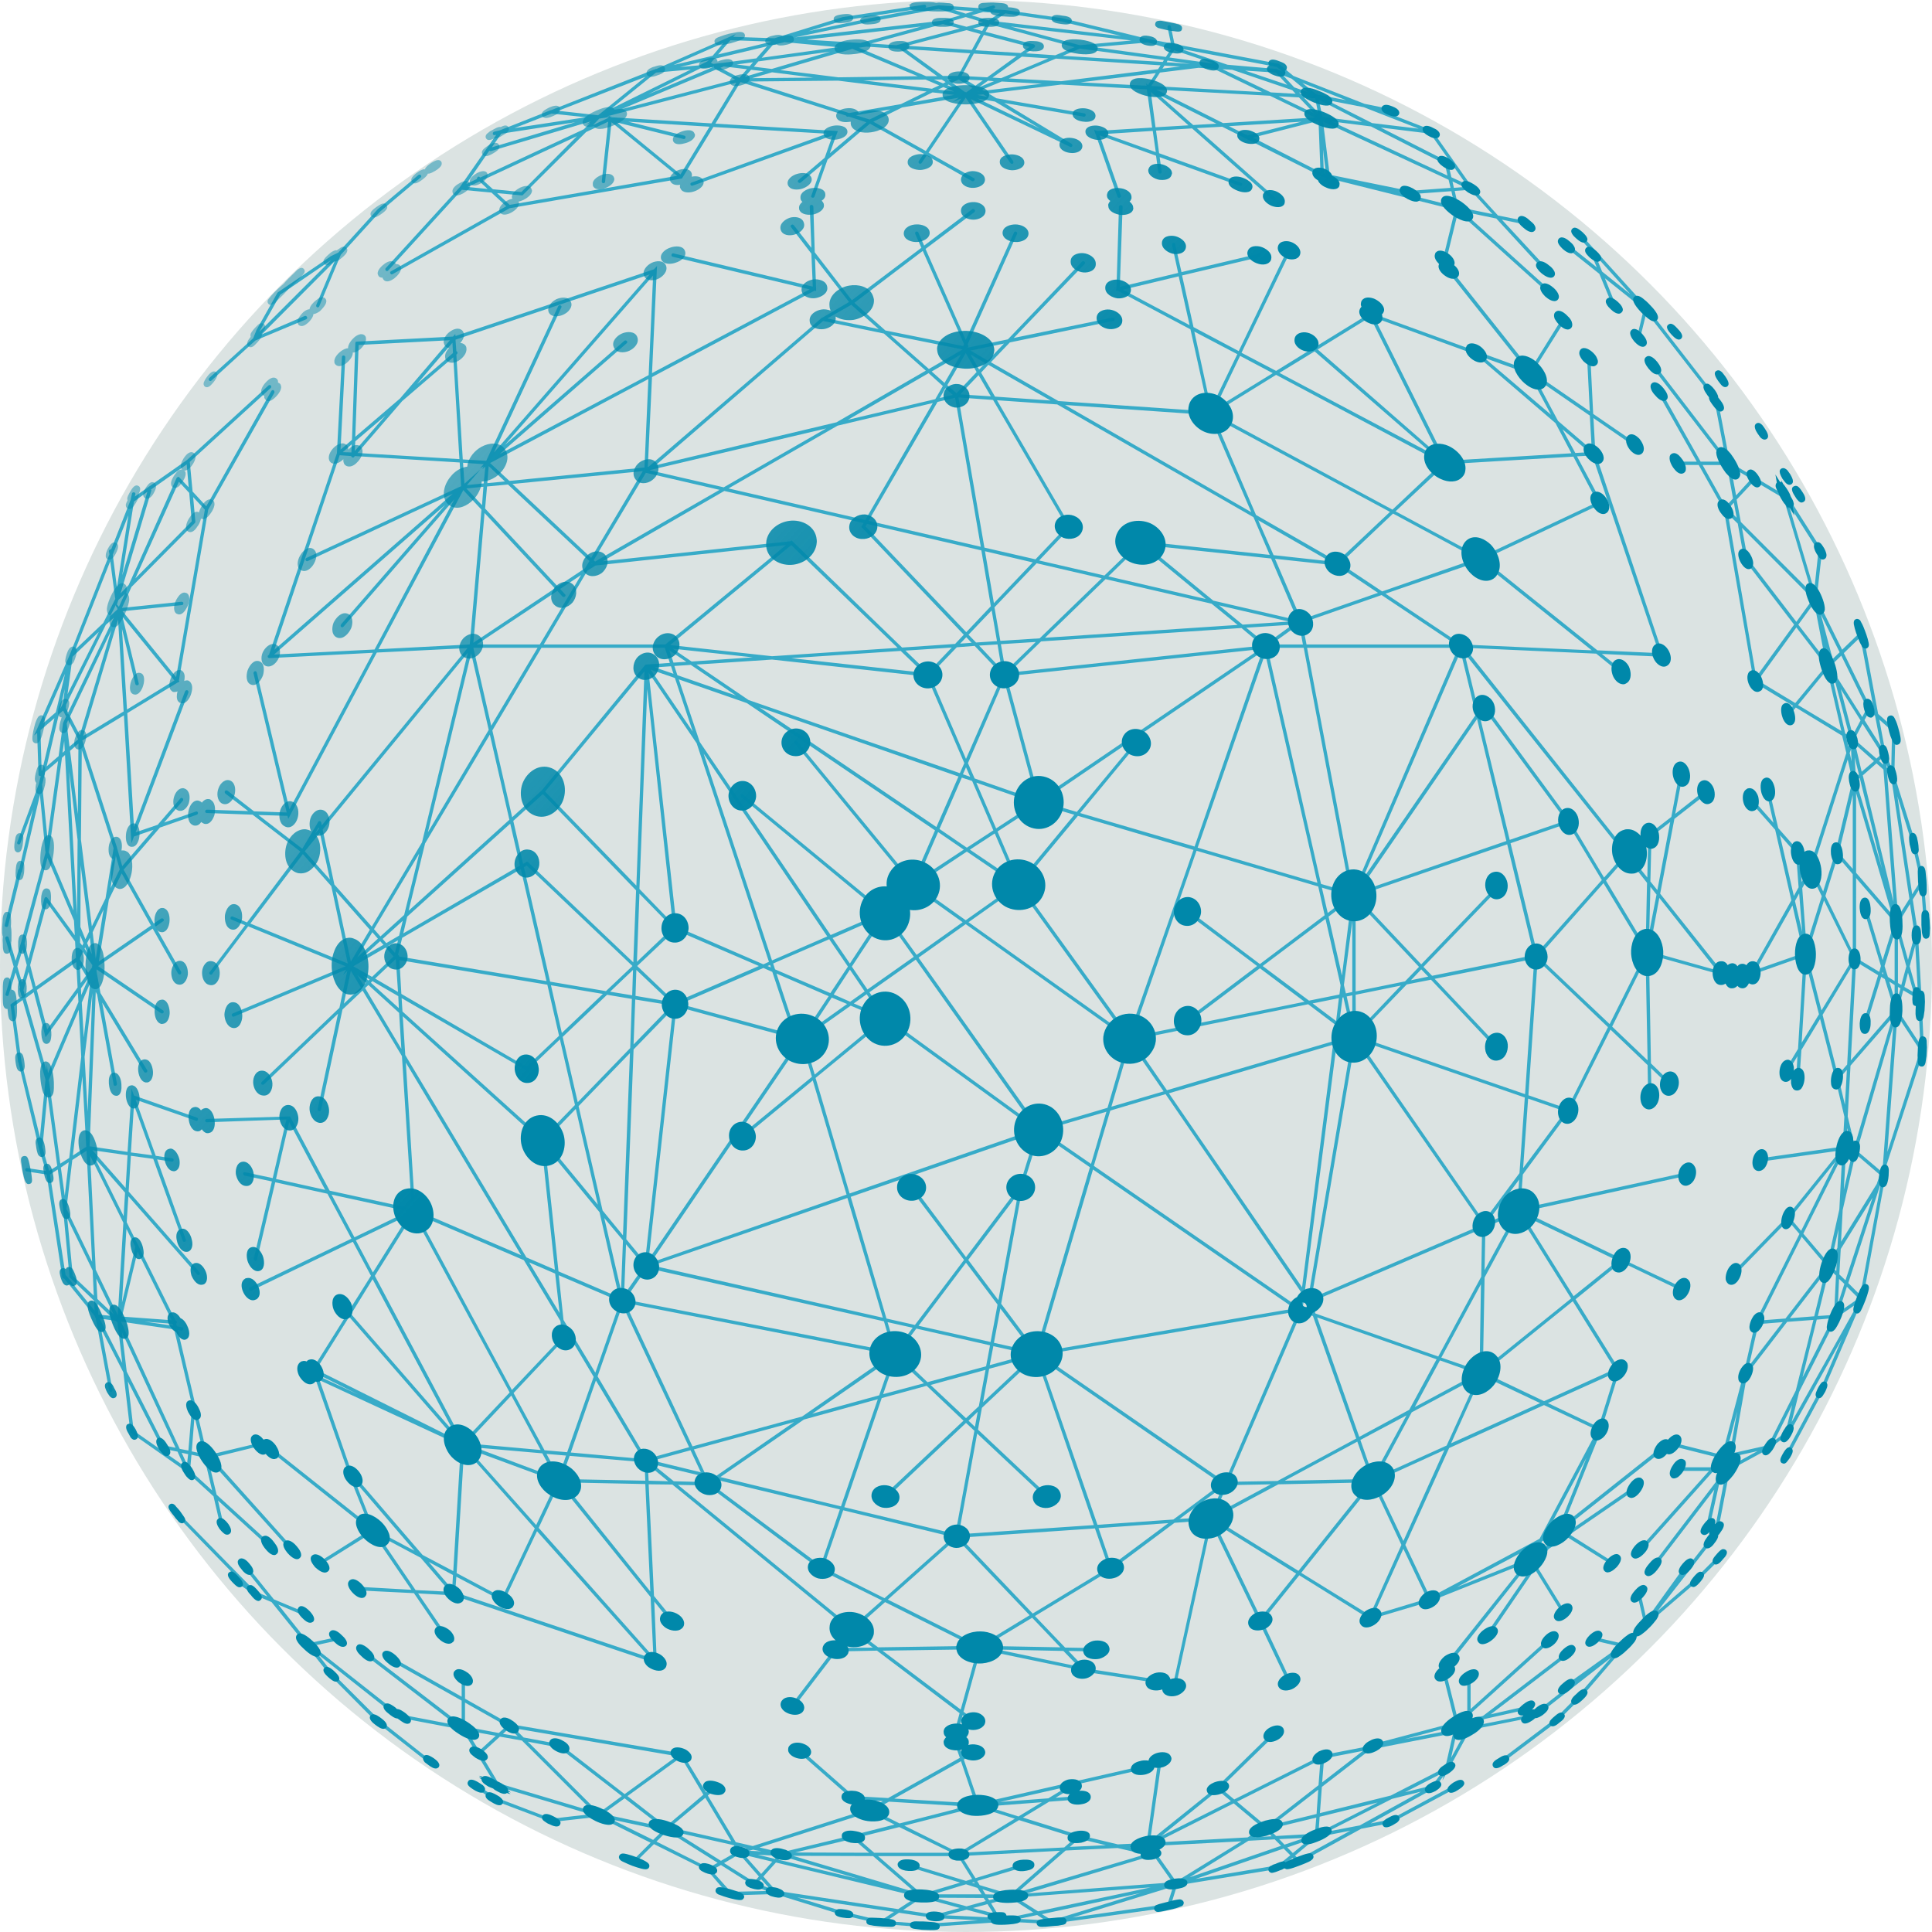 <?xml version="1.0" encoding="UTF-8" standalone="no"?>
<svg
   width="28.5cm"
   height="28.5cm"
   version="1.1"
   style="clip-rule:evenodd;fill-rule:evenodd;image-rendering:optimizeQuality;shape-rendering:geometricPrecision;text-rendering:geometricPrecision"
   viewBox="0 0 6922.001 6922.001"
   id="svg16"
   sodipodi:docname="the-globe-4790044.svg"
   inkscape:version="1.2.2 (732a01da63, 2022-12-09)"
   xmlns:inkscape="http://www.inkscape.org/namespaces/inkscape"
   xmlns:sodipodi="http://sodipodi.sourceforge.net/DTD/sodipodi-0.dtd"
   xmlns:xlink="http://www.w3.org/1999/xlink"
   xmlns="http://www.w3.org/2000/svg"
   xmlns:svg="http://www.w3.org/2000/svg">
  <sodipodi:namedview
     id="namedview18"
     pagecolor="#ffffff"
     bordercolor="#000000"
     borderopacity="0.25"
     inkscape:showpageshadow="2"
     inkscape:pageopacity="0.0"
     inkscape:pagecheckerboard="0"
     inkscape:deskcolor="#d1d1d1"
     inkscape:document-units="cm"
     showgrid="false"
     inkscape:zoom="0.52245447"
     inkscape:cx="164.60764"
     inkscape:cy="658.43058"
     inkscape:window-width="1920"
     inkscape:window-height="1017"
     inkscape:window-x="-8"
     inkscape:window-y="-8"
     inkscape:window-maximized="1"
     inkscape:current-layer="Livello_x0020_1" />
  <defs
     id="defs4">
    <linearGradient
       inkscape:collect="always"
       id="linearGradient4088">
      <stop
         style="stop-color:#0088aa;stop-opacity:1;"
         offset="0"
         id="stop4084" />
      <stop
         style="stop-color:#0088aa;stop-opacity:0;"
         offset="1"
         id="stop4086" />
    </linearGradient>
    <style
       type="text/css"
       id="style2">  .fil0 {fill:black} .fil2 {fill:#FF0009} .fil1 {fill:#E31E25;fill-rule:nonzero}  </style>
    <linearGradient
       inkscape:collect="always"
       xlink:href="#linearGradient4088"
       id="linearGradient4090"
       x1="-5287.974"
       y1="1704.676"
       x2="-8662.537"
       y2="-1321.994"
       gradientUnits="userSpaceOnUse"
       gradientTransform="translate(-10680.316,-6905.677)" />
  </defs>
  <g
     id="Livello_x0020_1"
     inkscape:label="Livello 1"
     inkscape:groupmode="layer"
     transform="translate(19622.328,7102.476)">
    <circle
       class="fil0"
       cx="-16161.326"
       cy="-3641.475"
       r="3461"
       id="circle7"
       style="display:inline;fill:#dbe3e2"
       inkscape:export-filename="..\Desktop\logoYesNet.svg"
       inkscape:export-xdpi="96"
       inkscape:export-ydpi="96" />
    <g
       id="g11"
       transform="translate(-19622.327,-7102.475)"
       style="display:inline">
      <path
         class="fil1"
         d="m 1843,459 256,-39 -123,-13 z m 218,-21 -265,41 -34,49 z m 115,-22 5,1 v -2 z m 9,1 8,1 -6,1 1,1 361,22 89,-146 -456,119 z m -5,3 -33,5 -22,23 55,-26 z m -180,-23 143,16 170,-138 z m -30,-1 c 1,-1 3,-1 4,-1 l 370,-146 c 0,0 1,0 2,0 l 3,-2 c 1,0 2,0 3,0 l 260,-114 24,-11 -9,10 147,5 c 0,0 1,0 1,0 l 245,-76 v 0 h 1 l 290,-44 c 4,-1 7,2 7,5 1,3 -1,5 -3,6 l 47,-9 c 1,0 1,0 1,0 h 1 1 l 156,11 36,-10 c 3,-1 7,0 8,4 1,3 -1,6 -4,7 l -6,2 46,3 c 0,0 1,0 1,0 l 203,29 v 0 0 l 310,75 v 0 0 l 80,15 -12,-58 c -1,-3 2,-6 5,-7 3,-1 6,1 7,5 l 13,63 371,70 v 0 0 0 h 1 v 0 0 0 1 0 0 h 1 v 0 0 c 0,0 0,0 0,0 h 1 v 0 l 52,43 255,100 94,19 c 3,0 5,3 4,7 0,3 -3,5 -7,4 l -28,-5 179,70 c 2,1 4,3 4,6 l 139,197 93,102 104,21 c 3,1 5,4 4,7 0,3 -4,5 -7,5 l -87,-18 161,174 c 2,3 2,7 -1,9 -2,2 -6,2 -8,0 l -172,-187 -120,-25 315,284 c 2,3 2,7 0,9 -2,2 -6,3 -8,0 l -324,-292 -42,172 c -1,3 -4,5 -8,4 -3,0 -5,-4 -4,-7 l 43,-176 -448,-112 2,9 c 0,4 -2,7 -6,7 -3,1 -6,-2 -6,-5 l -2,-14 -17,-4 v 0 l -4,-1 v -1 l -353,-177 -91,5 280,248 c 3,2 3,6 1,9 -3,2 -6,3 -9,0 l -289,-256 -129,8 11,81 294,106 c 3,1 4,4 3,8 -1,3 -4,4 -8,3 l -287,-103 7,52 c 1,3 -1,6 -5,7 -3,0 -6,-2 -7,-5 l -8,-59 -202,-73 76,216 c 1,3 -1,6 -4,7 -3,2 -6,0 -8,-3 l -80,-228 -4,-12 11,4 197,-12 -19,-137 -307,-17 -260,32 28,17 315,54 c 3,1 6,4 5,7 -1,3 -4,6 -7,5 l -285,-49 241,146 c 3,2 4,6 3,8 -1,3 -5,5 -8,3 l -356,-171 152,222 c 2,3 1,7 -1,9 -3,2 -7,1 -9,-2 l -160,-234 -133,197 162,91 c 3,2 4,5 2,8 -1,3 -5,4 -8,3 l -163,-92 -18,27 c -2,3 -6,3 -8,2 -3,-2 -4,-6 -2,-9 l 18,-26 -193,-108 -152,129 -47,133 c -1,3 -5,4 -8,3 -3,-1 -5,-4 -3,-7 l 40,-113 -78,66 c -3,2 -6,2 -9,-1 -2,-2 -2,-6 1,-8 l 94,-80 28,-80 -501,180 c -4,1 -7,0 -8,-3 -1,-4 0,-7 4,-8 l 485,-175 -407,-24 -111,182 c 0,0 0,0 0,1 -1,1 -3,2 -4,2 l -615,106 -419,236 c -3,2 -7,1 -8,-2 -2,-3 -1,-7 2,-8 l 413,-233 -53,-49 -106,-10 -264,289 c -2,3 -6,3 -8,1 -3,-3 -3,-7 -1,-9 l 266,-291 130,-187 -5,1 c -3,1 -7,-1 -7,-4 -1,-3 1,-7 4,-8 l 21,-5 z m -210,145 c -3,1 -5,0 -7,-1 l -82,119 38,-18 c -1,-2 0,-4 2,-6 2,-3 6,-3 8,0 l 2,1 371,-173 23,-23 -15,7 16,-12 z m 419,-105 -79,37 -226,225 c -1,2 -3,2 -5,2 l -88,-8 45,42 600,-104 -235,-192 -23,213 c 0,3 -3,6 -7,5 -3,0 -5,-3 -5,-6 z m -112,52 -337,157 36,33 102,10 z m -349,162 -42,20 71,7 z m 493,-211 227,186 104,-171 -291,-18 201,50 c 3,1 5,4 4,7 -1,4 -4,6 -7,5 z m 382,-201 -12,5 68,36 27,-31 z m -27,11 -339,142 407,-106 z m -244,89 231,-97 h -1 l -43,4 z m 331,-44 -90,149 431,26 8,1 -3,7 -26,72 131,-111 -62,-20 h -4 c -3,1 -6,-1 -7,-4 z m -304,-33 -158,128 284,-140 -124,11 c -1,1 -1,1 -2,1 z m 157,-27 28,-14 c 0,-1 1,-1 2,-1 l 3,-3 -103,24 z m 47,-34 39,-46 -179,79 z m 64,-56 -44,51 189,-45 1,-1 z m -58,67 -12,14 8,4 36,-4 c 0,0 0,0 1,0 l 118,-16 38,-43 z m 252,-60 -42,10 -40,46 273,-38 z M 1499,627 c 3,-2 7,-2 9,1 2,2 2,6 -1,8 l -145,122 -141,155 -77,184 c -1,3 -4,5 -8,4 -3,-2 -4,-5 -3,-8 l 66,-157 -261,262 154,-66 c 3,-1 7,1 8,4 2,3 0,6 -3,8 l -182,76 -157,143 c -2,3 -6,3 -9,0 -2,-2 -2,-6 1,-9 l 157,-142 11,-27 c 0,-1 0,-1 0,-1 l 76,-135 1,-1 1,-1 188,-128 v -1 h 1 l 27,-13 141,-155 v 0 l 1,-1 z m -313,305 -182,124 -75,133 z m -224,449 c 2,-2 6,-2 8,0 3,3 2,7 0,9 l -290,265 10,106 49,53 233,-413 c 2,-3 5,-4 8,-3 3,2 4,6 3,9 l -237,419 -105,612 2,4 -5,3 c 0,0 -1,0 -1,0 l -181,110 24,408 183,-486 c 1,-3 5,-5 8,-4 3,1 5,5 4,8 l -189,501 79,-27 81,-94 c 2,-3 6,-3 8,-1 3,2 3,6 1,9 l -67,78 113,-39 c 3,-2 7,0 8,3 1,3 -1,7 -4,8 l -132,46 -130,151 108,193 26,-18 c 3,-1 7,-1 9,2 2,3 1,7 -2,8 l -27,19 92,162 c 1,3 0,7 -3,9 -3,1 -6,0 -8,-3 l -91,-161 -195,134 h -1 l 233,159 c 3,2 3,6 2,8 -2,3 -6,4 -9,2 L 346,3473 v 8 l 14,77 167,276 c 2,2 1,6 -2,8 -3,2 -7,1 -9,-2 l -150,-248 53,291 c 0,4 -2,7 -5,7 -4,1 -7,-1 -7,-5 l -59,-322 -5,-9 -22,553 136,20 13,-198 1,-29 9,25 225,79 c 4,1 5,5 4,8 -1,3 -4,5 -8,3 l -215,-75 72,201 59,9 c 3,0 6,3 5,7 0,3 -3,5 -7,5 l -52,-8 103,288 c 1,3 0,6 -4,7 -3,1 -6,0 -7,-3 l -106,-294 -80,-11 -8,128 254,289 c 2,3 2,7 0,9 -3,2 -7,2 -9,-1 l -246,-280 -6,93 174,350 c 0,1 1,1 1,2 v 0 c 3,1 5,4 5,7 0,2 -1,3 -3,4 l 3,10 18,3 c 3,0 5,3 5,7 -1,3 -4,5 -7,5 l -13,-2 105,447 6,1 180,-43 c 3,-1 6,1 7,4 1,3 -1,7 -5,7 l -170,42 291,325 c 3,3 2,7 0,9 -3,2 -6,2 -9,-1 l -297,-331 31,130 194,177 c 2,3 3,6 0,9 -2,2 -6,2 -8,0 l -181,-165 21,91 c 1,3 -1,6 -4,7 -4,1 -7,-1 -8,-5 l -25,-108 -94,-86 v 0 L 470,5134 c -2,-1 -3,-2 -3,-4 l -25,-213 -80,-156 41,219 c 0,3 -2,6 -5,7 -3,0 -7,-2 -7,-5 l -48,-258 -2,-5 c -1,-1 -1,-2 -1,-3 v 0 L 230,4581 c -3,0 -6,-2 -7,-5 l -56,-368 -72,-11 c -3,-1 -5,-4 -5,-7 1,-3 4,-6 7,-5 l 67,10 -16,-53 v 5 l -9,-35 -73,-306 c 0,0 -1,0 -1,0 l -27,-203 -1,-3 3,-3 38,-26 -8,-27 c 0,-2 0,-4 2,-6 l -16,-54 -25,80 c -1,4 -4,5 -7,4 -4,-1 -5,-4 -4,-7 l 29,-98 -30,-100 c -1,-3 1,-7 4,-8 4,-1 7,1 8,4 l 25,83 19,-64 88,-323 -20,-207 -64,274 c 0,2 -1,4 -3,4 l -47,191 c -1,3 -4,5 -7,4 -4,0 -6,-4 -5,-7 l 48,-197 c 1,-2 2,-3 4,-4 l 49,-213 -45,121 c -1,4 -5,5 -8,4 -3,-1 -5,-5 -3,-8 l 77,-208 7,-29 c -2,1 -5,0 -7,-2 -1,-1 -1,-2 -1,-4 l -5,-148 -11,9 11,-24 116,-263 v 0 l 143,-362 -2,-11 c 0,-3 2,-6 6,-7 1,0 2,0 2,1 l 70,-178 5,-23 c 1,-3 4,-5 7,-4 4,0 6,4 5,7 l -2,8 187,-131 z m -228,445 -42,-45 8,88 c 0,2 -1,4 -2,5 l -227,229 -34,75 213,-22 c 4,0 7,2 7,5 0,4 -2,7 -5,7 l -213,22 192,236 z m -56,-60 -37,-40 -156,346 202,-204 z m -35,-55 33,35 -7,-82 -128,90 c 1,1 2,3 1,5 l -110,367 29,-30 172,-384 v 0 c 1,-1 2,-2 3,-2 0,-1 0,-1 1,-1 v 0 0 0 0 c 0,0 0,0 1,0 v 0 c 1,0 2,0 3,0 l 1,1 c 0,0 1,0 1,1 z m -115,51 -48,35 -42,264 z m -102,412 21,-46 -23,22 -5,16 z m -8,-2 -2,4 -1,-8 -20,39 26,-24 z m -5,-26 -18,-135 -125,316 100,-95 z m -9,-159 15,118 41,-259 z m 93,461 c 1,3 -1,7 -4,7 -4,1 -7,-1 -8,-4 l -48,-198 18,289 170,-104 -186,-228 z m -53,115 -149,90 124,383 v 1 0 0 l 19,66 112,-130 -70,24 -9,24 -2,-29 z m -146,74 145,-88 -20,-329 z m -18,12 -36,-69 -5,12 10,83 z m -43,-82 -11,-21 -15,13 -44,187 43,-37 16,-118 c 0,-1 1,-2 1,-3 z m -1,-30 8,16 164,-340 -29,26 -142,285 z m 15,30 35,67 113,-376 z m -25,-47 6,-51 -16,70 v 0 z m 34,-167 -18,134 112,-223 z m -27,61 -78,177 45,-39 z m -38,159 -50,43 4,145 2,-1 z m -33,193 -11,45 19,192 38,-276 z m 62,-69 8,-7 -2,-35 z m 57,-33 -30,26 28,227 z m -48,41 -11,10 -47,339 88,208 z m 174,334 -114,-352 -3,321 39,311 49,-100 z m 22,76 -14,-49 -19,116 z m -86,320 28,-176 -39,81 z m 47,-212 -36,222 187,-129 -105,-187 z m -102,98 18,44 13,-27 -30,-238 z m 24,58 17,40 -7,-59 z m 2,36 -9,-21 -2,5 z m -15,-36 -12,-28 v 27 l 8,10 z m -34,-81 -95,-224 -82,306 14,55 57,-216 c 1,-1 1,-3 3,-4 2,-2 6,-1 8,2 l 98,134 z m 66,160 -34,-47 -10,21 v 3 c 0,1 -1,1 -1,2 l 30,48 14,-19 v -5 z m -42,-58 -2,-2 v 6 z m -20,-27 -101,-139 -60,224 20,77 144,-103 z m 7,-94 2,-270 -30,-244 z m -195,123 -19,61 17,57 17,-62 z m 4,142 c 0,1 0,2 -1,3 l 4,16 30,-21 -16,-60 z m 47,3 37,141 109,-150 -5,-91 z m 28,157 -39,-149 -29,21 74,259 2,-20 4,30 109,-255 -2,-33 -108,149 -8,10 z m 129,-182 19,-26 -22,-37 z m 26,-15 -25,34 1,24 25,-57 z m -139,688 29,-18 -35,-257 -18,190 z m 40,-26 32,-20 43,-363 -9,-168 -107,251 z m 45,-29 48,-31 -14,-253 z m 49,-17 -51,33 -21,175 92,190 z m -64,41 -28,19 14,101 z m -39,26 -28,18 56,361 c 1,0 2,1 3,2 l 101,125 -2,-36 -86,-82 c -2,-1 -2,-3 -2,-4 l -23,-241 c 0,-1 0,-1 0,-1 z m 107,-207 17,-425 -28,229 z m 9,-461 -30,70 7,125 z m 146,607 76,10 -65,-180 z m -12,10 -126,-18 119,135 z m -294,-271 -82,-285 -31,22 27,199 66,270 z m 6594,321 4,-7 -5,32 c 0,0 0,0 -1,0 l -80,437 c 2,2 3,6 2,8 l -20,35 -125,290 v 0 l -126,235 c -2,3 -5,4 -8,3 -3,-2 -4,-5 -3,-8 l 126,-235 78,-182 -188,338 c -1,0 -1,1 -2,2 -1,1 -2,2 -3,3 l -62,46 v 1 c -2,3 -4,4 -7,4 l -140,76 v 1 l -41,214 c -1,3 -4,5 -7,5 -3,-1 -6,-4 -5,-7 l 37,-194 -21,28 -35,157 c -1,3 -4,5 -7,4 -3,0 -5,-4 -5,-7 l 29,-131 -214,280 c -2,3 -6,4 -9,1 -3,-2 -3,-5 -1,-8 l 230,-301 9,-39 h -18 l -260,291 c -2,3 -6,3 -8,1 -3,-3 -3,-6 -1,-9 l 253,-283 h -114 c -3,0 -6,-3 -6,-6 0,-4 3,-7 6,-7 h 124 l 30,-33 -171,-43 c -4,-1 -6,-4 -5,-8 1,-3 4,-5 8,-4 l 175,44 78,-295 v 0 0 l 41,-181 1,-4 1,-1 156,-311 -41,-48 -191,196 c -2,2 -6,2 -8,0 -2,-3 -3,-6 0,-9 l 195,-200 192,-238 -286,40 c -4,1 -7,-1 -7,-5 -1,-3 2,-6 5,-7 l 296,-42 6,-107 -32,-135 v 0 l -55,-215 -67,111 -7,105 c 0,3 -3,6 -6,6 -3,0 -6,-3 -6,-7 l 5,-82 -34,56 c -1,3 -5,4 -8,2 -3,-2 -4,-6 -2,-8 l 46,-76 20,-331 -181,64 v 0 0 l -36,12 h -1 -1 l -37,-1 h -1 -1 l -39,-10 v 0 0 l -257,-72 7,390 70,68 c 3,2 3,6 1,8 -3,3 -7,3 -9,0 l -62,-59 2,101 c 0,3 -3,6 -6,6 -3,0 -6,-3 -6,-6 l -2,-112 -133,-127 -147,293 -167,226 -9,123 597,-131 c 3,0 6,2 7,5 0,3 -2,7 -5,7 l -587,129 351,169 v 0 l 217,103 c 3,1 5,5 3,8 -1,3 -5,4 -8,3 l -213,-102 -164,133 153,246 c 2,1 3,2 4,3 1,2 1,3 1,4 v 1 l -1,3 -65,211 c 0,0 0,1 0,1 l -136,339 356,-282 c 3,-2 7,-2 9,1 2,3 2,7 -1,9 l -368,291 16,9 242,-166 c 3,-2 6,-1 8,2 2,3 1,6 -1,8 l -238,163 155,98 c 3,1 4,5 2,8 -2,3 -6,4 -8,2 l -160,-100 -65,44 -42,61 100,162 c 2,3 1,7 -2,8 -3,2 -7,1 -8,-2 l -97,-157 -164,240 c -2,2 -6,3 -9,1 -2,-2 -3,-5 -1,-8 l 167,-244 -9,-14 -286,361 c -2,3 -6,3 -9,1 -2,-2 -3,-6 -1,-9 l 278,-349 -341,136 c 0,0 -1,1 -1,1 l -211,63 -3,1 -2,-1 c 0,0 0,0 0,0 l -252,-157 -132,164 101,214 c 2,3 0,7 -3,8 -3,2 -6,0 -8,-3 l -103,-217 -170,-351 -128,587 c 0,4 -3,6 -7,5 -3,-1 -5,-4 -4,-7 l 130,-597 -123,9 -225,168 h -1 v 0 l -274,166 108,113 112,2 c 3,0 6,3 6,6 0,4 -3,6 -6,6 l -100,-2 58,61 c 0,1 0,1 0,1 l 263,41 c 4,1 6,4 6,7 -1,3 -4,6 -7,5 l -279,-43 c -2,-1 -3,-2 -4,-4 l -351,-73 -62,223 39,29 c 2,2 3,6 1,8 -2,3 -6,4 -9,1 l -34,-26 -17,62 c -1,3 -5,5 -8,4 -3,-1 -5,-4 -4,-7 l 18,-66 -296,-224 -145,3 -153,200 c -2,3 -6,3 -9,1 -2,-2 -3,-6 -1,-8 l 155,-203 v 0 l 54,-68 -634,-520 -85,-1 19,400 70,86 c 2,3 1,7 -1,9 -3,2 -7,2 -9,-1 l -59,-74 9,214 c 1,2 0,4 -2,5 -1,1 -4,2 -6,1 l -721,-242 -126,-7 99,145 c 2,3 1,7 -1,8 -3,2 -7,2 -9,-1 l -104,-153 -203,-10 c -3,-1 -6,-3 -6,-7 0,-3 3,-6 6,-6 l 194,11 -140,-205 -184,115 c -3,2 -7,1 -8,-2 -2,-2 -1,-6 2,-8 l 181,-114 -364,-289 c -3,-2 -3,-6 -1,-9 2,-2 6,-3 8,-1 l 354,281 -69,-172 v -1 l -124,-353 -31,-15 c -3,-1 -5,-5 -3,-8 1,-3 5,-4 8,-3 l 11,5 c 0,-1 0,-2 1,-4 l 128,-204 -21,-24 c -2,-2 -2,-6 1,-8 2,-2 6,-2 8,0 l 18,21 80,-127 -65,-122 -363,175 c -3,1 -7,0 -8,-3 -2,-3 -1,-7 2,-8 l 364,-175 -86,-161 -187,-41 -65,276 c -1,4 -4,6 -7,5 -3,-1 -5,-4 -5,-7 l 65,-277 -98,-21 c -3,-1 -5,-4 -5,-8 1,-3 4,-5 7,-4 l 99,21 49,-210 -285,10 c -3,0 -6,-2 -6,-6 0,-3 2,-6 6,-6 l 298,-9 142,266 294,64 -35,-546 -141,-235 -72,68 -77,360 c -1,3 -4,5 -7,4 -3,0 -6,-4 -5,-7 l 73,-342 -265,253 c -3,2 -6,2 -9,0 -2,-3 -2,-6 1,-9 l 278,-265 28,-132 -15,14 11,-19 -401,168 c -4,2 -7,0 -8,-3 -2,-3 0,-7 3,-8 l 404,-169 -349,-143 -129,171 c -2,3 -5,3 -8,1 -3,-2 -3,-5 -1,-8 l 127,-168 -48,-20 c -4,-1 -5,-5 -4,-8 1,-3 5,-4 8,-3 l 51,21 191,-254 -171,-132 -164,-6 c -3,0 -6,-2 -6,-6 0,-3 3,-6 6,-6 l 148,5 -82,-63 c -2,-2 -3,-6 -1,-9 2,-2 6,-3 9,-1 l 95,74 117,4 -119,-499 c 0,-3 2,-6 5,-7 3,-1 6,1 7,5 l 117,490 299,-561 -370,19 c -4,0 -7,-2 -7,-6 0,-3 2,-5 5,-6 0,0 0,0 0,-1 v 0 l 243,-721 18,-345 c 0,-3 3,-6 6,-5 4,0 6,3 6,6 l -17,331 41,-35 12,-346 1,-5 5,-1 344,-18 8,-9 1,7 711,-239 11,-12 -1,17 v 0 0 l -17,367 565,-300 -491,-117 c -3,-1 -5,-4 -4,-7 0,-4 4,-6 7,-5 l 499,119 -5,-118 -73,-95 c -2,-3 -2,-6 1,-8 3,-2 6,-2 9,1 l 63,81 -6,-148 c 0,-3 3,-6 6,-6 4,0 6,3 7,6 l 5,164 133,172 249,-188 -22,-50 c -1,-3 0,-7 3,-8 3,-1 7,0 8,3 l 21,47 172,-130 c 3,-2 7,-1 9,2 2,2 1,6 -1,8 l -175,132 144,326 173,-385 c 1,-3 5,-4 8,-3 3,2 4,5 3,8 l -177,395 2,5 c 1,3 0,6 -3,8 0,0 -1,0 -1,0 l 146,-30 266,-279 c 2,-2 6,-2 8,0 3,2 3,6 1,9 l -254,265 354,-73 c 4,-1 7,2 7,5 1,3 -1,6 -4,7 l -371,77 -68,71 242,139 536,37 -3,-7 4,2 -64,-289 -260,-138 -6,1 v -7 c 0,-1 0,-1 1,-1 l 9,-295 c 1,-3 3,-5 7,-5 3,0 6,3 6,6 l -10,287 209,-50 -22,-101 c -1,-3 1,-6 4,-7 4,-1 7,1 7,4 l 23,101 278,-66 c 3,-1 7,1 7,4 1,4 -1,7 -4,8 l -279,66 41,185 162,86 175,-364 c 1,-3 5,-4 8,-3 3,2 4,5 3,8 l -176,365 124,65 128,-79 -23,-20 c -3,-3 -3,-6 -1,-9 2,-2 6,-3 9,0 l 26,23 193,-119 -5,-8 15,5 377,137 h 1 l 173,63 -279,-351 c -2,-3 -2,-7 1,-9 3,-2 6,-2 9,1 l 287,361 112,-180 c 2,-3 6,-4 9,-2 3,2 4,5 2,8 l -115,183 205,141 -10,-194 c -1,-3 2,-6 5,-6 4,0 6,2 7,6 l 10,203 153,105 c 3,2 4,5 2,8 -2,3 -6,4 -9,2 l -145,-100 7,126 242,721 c 0,0 0,0 0,1 v 0 c 1,0 1,0 1,0 v 0 1 0 0 0 0 0 0 c -1,2 -1,3 -2,3 0,1 0,1 0,1 v 0 h -1 v 0 c 0,1 0,1 0,1 h -1 v 0 c 0,0 -1,1 -1,1 v 0 c -1,0 -1,0 -1,0 v 0 0 0 0 h -1 v 0 0 l -213,-10 73,59 c 2,2 3,6 1,8 -2,3 -6,3 -9,1 l -85,-69 -471,-21 581,731 4,-5 c 1,-1 1,-1 1,-1 l 154,-119 30,-161 c 1,-4 4,-6 7,-5 4,1 6,4 5,7 l -28,148 106,-83 c 3,-2 7,-1 9,1 2,3 1,7 -1,9 l -117,91 -51,268 222,279 37,9 35,1 33,-11 143,-254 -58,-253 -92,-104 c -2,-3 -2,-6 1,-9 2,-2 6,-2 8,1 l 77,87 -27,-119 c -1,-4 1,-7 4,-8 3,0 7,2 7,5 l 33,141 75,85 v 0 l 39,51 130,-405 -15,-62 -166,-101 -23,28 c -2,2 -6,3 -8,1 -3,-3 -3,-6 -1,-9 l 22,-26 -134,-81 -5,7 -2,-14 -107,-615 -90,-160 h -75 c -3,0 -6,-2 -6,-6 0,-3 3,-6 6,-6 h 68 l -140,-248 c -1,-3 0,-6 3,-8 2,-2 6,-1 8,2 l 143,254 h 87 l -263,-342 c -2,-3 -1,-6 1,-8 3,-2 7,-2 9,1 l 254,331 -37,-193 c -1,-3 2,-6 5,-7 3,0 6,2 7,5 l 41,213 v 0 l 1,3 86,51 c 2,0 3,1 4,2 0,0 1,1 1,1 l 95,57 v -2 c -1,-4 1,-7 4,-8 3,-1 6,1 7,4 l 5,15 6,4 1,1 1,1 119,187 1,2 v 2 l -19,170 91,184 64,-62 9,-8 2,11 54,289 60,53 c 2,2 3,4 2,6 0,1 0,1 0,2 l -4,158 76,243 v 1 l 29,132 c 1,1 1,1 1,2 v 2 l 1,1 h -1 l 12,154 c 1,3 -2,6 -5,6 -4,0 -7,-2 -7,-6 l -10,-136 -30,47 15,97 2,-8 2,37 c 0,1 0,1 0,1 l 14,252 v 0 1 0 0 l 7,160 c 0,0 0,0 0,0 v 4 c 0,2 -1,4 -3,5 l -132,405 z m -5498,-2568 1,-29 -32,28 z m 26,-385 -12,329 160,-137 179,-209 z m -12,345 -2,35 110,-127 z m 362,-323 c 1,1 2,1 3,2 2,3 1,7 -1,9 l -2,1 23,376 84,5 258,-554 c 2,-3 5,-4 8,-3 4,2 5,5 3,8 l -241,519 558,-638 -696,234 z m -11,22 -183,157 -160,186 365,22 z m -130,96 129,-111 -2,-37 z m -225,261 c -2,3 -6,3 -8,1 -2,-1 -2,-3 -3,-4 l -41,-3 -234,697 639,-559 -519,241 c -3,2 -7,0 -8,-3 -2,-3 0,-6 3,-8 l 554,-257 -5,-85 -376,-23 z m 390,21 5,75 57,-51 -48,56 60,-6 6,-60 -11,9 5,-10 -13,7 13,-15 z m 150,-64 428,-373 c 3,-2 6,-2 9,1 2,2 2,6 -1,8 l -455,397 534,-283 16,-357 z m 1115,-560 c 0,1 0,1 0,1 v 8 l -5,-2 -583,310 -15,322 h 2 l 621,-534 v 0 0 c 0,0 1,0 1,0 l 97,-57 -122,-157 z m -601,324 -567,301 69,64 484,-48 z m -20,330 -467,46 282,265 z m -483,48 -75,7 -7,79 260,279 98,-65 16,-26 z m -88,8 -61,6 56,60 z m 14,-13 63,-6 -58,-55 z m -151,78 -613,536 360,-18 286,-538 -397,456 c -2,3 -6,3 -9,1 -2,-2 -2,-6 0,-9 z m 532,198 5,5 446,-257 -264,-61 z m -5,12 -1,-1 -2,2 z m -115,91 17,19 c 3,2 3,6 0,8 -2,3 -6,2 -9,0 l -18,-20 -289,192 h 226 l 148,-249 z m -19,-2 -252,-270 -40,465 z m -263,-282 -65,-70 -304,570 327,-17 z m -50,496 -325,16 -310,582 -7,14 -3,-11 -104,-3 157,121 57,-96 v -1 0 0 0 0 c 0,0 0,0 0,0 h 1 c 0,-1 0,-1 0,-1 v 0 0 h 1 c 0,-1 0,-1 1,-1 v 0 0 0 0 0 0 h 1 v 0 0 0 0 0 0 0 c 1,0 1,0 1,0 h 1 c 0,0 0,0 0,0 v 0 0 h 1 v 0 0 0 h 1 v 0 0 1 0 0 0 0 0 h 1 c 0,0 0,1 1,1 v 0 0 0 c 0,1 0,1 0,1 l 1,1 v 0 0 0 0 0 0 0 1 0 l 2,10 z m -533,642 -13,22 14,-17 z m -57,96 -188,249 349,143 -59,-277 z m 97,91 -36,-167 -54,66 z m -26,-179 42,197 134,151 180,-302 164,-679 z m 47,221 54,252 68,-114 z m 902,-1149 -157,265 h 436 l 432,-356 -682,73 z m -165,277 -176,296 71,311 106,-96 370,-449 c 1,-1 2,-2 4,-2 l 85,-6 -18,-54 z m -185,311 -232,390 -59,241 361,-326 z m -253,426 -162,271 23,26 85,-77 z m -168,282 -54,90 74,-67 z m 199,-358 218,-367 -63,-274 z m 227,-382 166,-279 h -230 z m 185,245 -106,96 35,154 11,-6 c 0,-1 0,-1 0,-1 v 0 0 0 h 1 v 0 0 0 0 0 0 0 0 c 1,0 1,0 2,0 v 0 0 h 1 v 0 c 1,0 1,0 2,1 v 0 0 0 h 1 v 0 0 0 0 0 l 377,359 10,-258 z m -117,106 -369,333 -14,60 418,-243 z m -385,348 -72,65 13,15 46,-27 z m -81,73 -61,55 73,-42 z m 525,-271 -10,6 94,410 200,34 95,-90 z m -21,13 -425,246 -15,61 c 2,1 4,3 4,6 v 0 l 528,88 z m -440,255 -34,19 23,26 z m -44,26 -116,67 67,38 77,-73 z m 36,41 v 0 l -74,70 82,48 z m -186,160 61,-58 -36,-60 z m 70,-67 9,-8 -31,-28 z m 18,-16 4,-4 -23,-13 z m 14,2 -5,6 100,91 -2,-43 z m -14,14 -12,11 130,218 -8,-129 z m 122,95 495,447 -1,-4 9,10 115,-118 -54,-235 -115,110 -3,3 -4,-3 -445,-258 z m 497,465 -496,-448 9,139 434,725 102,44 z m -501,-528 448,261 117,-111 -42,-183 -530,-88 z m 575,140 147,-140 -186,-31 z m 269,-255 128,-122 -119,-122 z m 138,-114 -137,129 135,129 9,-9 -1,7 293,-127 z m -152,143 -82,78 79,13 z m -93,89 -159,151 54,234 188,-194 6,-176 z m 225,25 -120,-114 -3,93 z m -91,-1184 -356,431 327,337 z m -18,780 119,123 -91,-839 z m 33,-775 100,910 311,135 20,-9 -259,-783 z m 82,1192 -130,-21 -6,161 z m -136,158 -26,680 67,81 100,-906 z m -27,698 -7,181 72,-103 z m -18,165 7,-179 -67,-80 z m 7,-197 25,-653 -184,190 86,374 z m -206,365 c 0,1 0,2 0,2 v 0 1 0 0 0 0 c 0,0 -1,0 -1,0 v 0 1 0 c 0,0 0,0 0,0 v 1 h -1 v 0 0 l -184,195 111,205 81,7 95,-270 -105,-176 z m -12,-1 -6,-57 -131,-218 -382,-164 339,629 z m -9,-86 -16,-141 -93,-40 z m -52,-598 48,449 217,93 -70,-305 z m 49,463 17,160 114,189 89,-255 z m -49,-482 189,229 -79,-343 z m -964,137 176,39 -129,-243 z m 474,116 -275,-60 82,153 z m -9,-533 33,527 380,163 z m 11,546 -190,91 61,115 z m -1012,50 -16,264 48,-200 z m -31,309 20,-331 -119,-240 20,408 z m 21,-355 5,-84 -107,-122 z m 172,373 -122,-246 -56,233 z m 4,13 -101,-8 103,15 z m -267,-33 42,4 -44,-42 z m 272,53 -191,-28 v 0 l 13,27 -1,-1 199,430 31,6 12,-145 c 0,-2 2,-4 4,-5 z m -210,-31 -57,-8 81,159 -17,-145 z m -7,-23 -62,-128 4,73 z m -75,-157 -91,-187 20,206 75,71 z m 1011,19 316,595 167,-177 -345,-639 z m 284,561 -292,-549 -77,125 z m -376,-414 -118,189 500,250 z m 32,278 -146,-73 2,6 z m 675,213 44,81 26,-75 z m 32,85 -47,-87 -241,-21 z m -53,-99 -105,-195 -161,171 z m -289,-17 -503,-233 118,339 c 2,-1 5,0 6,2 l 245,285 110,58 27,-447 -6,-1 z m -916,44 -46,-10 -5,56 79,72 z m -58,-12 -23,-5 19,42 z m -38,-9 -53,-11 c -2,-1 -3,-2 -4,-4 l -121,-237 21,177 180,126 z m -47,-22 40,8 -192,-414 17,141 z m 98,21 42,9 -32,-134 z m 222,513 c -1,-1 -1,-1 -1,-1 l -68,-48 c -3,-2 -3,-6 -1,-9 2,-3 5,-3 8,-1 l 13,9 -229,-235 c -3,-2 -3,-6 0,-8 2,-3 6,-3 8,0 l 276,282 43,18 -83,-103 c -2,-3 -2,-7 1,-9 3,-2 6,-1 8,1 l 97,121 117,49 c 3,1 5,5 3,8 -1,3 -4,4 -8,3 l -96,-41 109,137 1,1 103,-22 c 3,-1 6,1 7,4 1,4 -1,7 -5,8 l -92,20 289,228 c 3,2 3,6 1,9 -2,2 -6,3 -8,1 l -263,-208 53,68 167,167 186,147 c 3,2 3,6 1,8 -2,3 -6,3 -8,1 l -185,-145 c -1,0 -1,0 -2,-1 l -1,-1 c 0,0 0,0 0,0 l -167,-168 -1,-1 v 0 l -82,-104 v -1 l -2,-2 c -1,0 -1,-1 -1,-1 L 973,5740 Z m 580,-16 123,6 -105,-122 -152,-81 z m -216,-388 67,170 145,77 z m 722,-1 -317,-117 243,273 z m -332,-117 -27,445 163,87 117,-247 z m -28,458 -4,54 c 0,1 0,2 0,2 l 697,234 -404,-453 -117,248 -3,5 -5,-3 z m -15,45 3,-51 -87,-47 z m 384,-378 -74,158 411,462 -10,-214 z m 531,6 -106,-2 622,510 109,-96 -220,-109 c 0,0 0,-1 0,-1 h -1 v 0 0 0 z m -223,-5 -296,-6 314,391 z m -301,-18 301,6 -3,-66 -268,-23 z m 313,6 70,2 -73,-60 z m 90,2 113,3 -9,-21 -179,-43 z m -369,-103 258,23 -168,-281 z m 195,-536 241,514 393,-107 318,-221 z m 246,525 40,86 40,9 279,-193 z m 47,100 6,14 13,-9 z m -22,-18 -37,-79 -135,37 z m -42,-90 -239,-509 -89,255 176,296 z m -151,-642 -78,113 959,187 -32,-109 z m 19,-9 826,187 -127,-429 z m 839,190 102,23 176,-233 -193,-256 c -2,-3 -2,-7 1,-9 3,-2 7,-1 9,1 l 190,254 191,-253 60,-193 -664,230 z m 115,26 258,58 25,-134 -113,-150 z m 270,61 139,31 -116,-154 z m 128,41 -130,-29 -13,68 z m -142,-32 -264,-60 -67,90 107,102 210,-57 z m -277,-63 -90,-20 30,101 z m -237,-477 -121,-409 -249,205 c -2,2 -6,1 -8,-1 -2,-3 -2,-7 1,-9 l 253,-208 -38,-127 -540,793 z m -152,-557 38,127 241,-199 -112,-48 -164,116 z m 41,139 122,414 664,-230 -536,-389 z m 412,1100 127,119 46,-43 24,-130 z m 136,128 23,22 10,-54 z m 34,32 250,235 c 3,3 3,7 1,9 -3,2 -6,3 -9,0 l -245,-230 -66,361 484,-33 -207,-602 -194,182 z m -13,4 -30,-28 -284,268 c -3,2 -7,2 -9,0 -2,-3 -2,-6 0,-9 l 284,-267 -132,-125 -161,44 -134,391 398,96 z m -181,-170 -100,-94 -46,133 z m 212,68 170,-160 -148,40 z m -326,-157 -286,198 240,-66 z m -316,219 -299,206 432,105 132,-384 z m -312,216 -21,14 393,293 69,-201 z m 453,109 -71,205 219,110 246,-219 z m 160,320 329,165 179,-109 -262,-275 z m 304,166 -314,-157 -110,98 85,64 z m -323,17 280,211 60,-216 z m -35,-11 -74,-56 -46,57 z m 314,-394 259,272 272,-165 -49,-140 z m 423,462 -54,-56 -235,-5 z m -65,-69 -101,-106 -167,101 z m -2359,254 c -3,-1 -5,-4 -5,-7 1,-4 4,-6 7,-5 l 194,37 -331,-254 c -3,-2 -3,-6 -1,-9 2,-3 5,-3 8,-1 l 342,262 v -86 l -254,-143 c -3,-2 -4,-6 -2,-9 1,-3 5,-4 8,-2 l 248,140 v -69 c 0,-3 2,-6 6,-6 3,0 6,3 6,6 v 76 l 161,91 609,104 c 0,0 1,-1 1,-1 3,-2 7,-1 8,2 l 85,140 25,-21 c 3,-2 7,-2 9,1 2,2 2,6 -1,8 l -27,23 100,167 61,14 406,-130 -50,-38 c 0,0 0,-1 -1,-1 l -191,-168 c -3,-2 -3,-6 -1,-8 2,-3 6,-3 9,-1 l 190,167 123,7 257,-144 -19,-54 c -1,-3 1,-6 4,-7 3,-1 7,0 8,3 l 17,52 35,-19 c 3,-1 6,0 8,3 2,2 1,6 -2,8 l -37,20 54,157 586,-134 c 3,0 6,2 7,5 1,3 -1,6 -5,7 l -254,58 c 0,0 0,1 1,1 1,3 0,7 -2,8 l -58,35 84,-6 c 3,0 6,2 7,5 0,4 -3,7 -6,7 l -108,8 -94,57 201,63 h 1 l 138,33 103,-5 42,-298 c 1,-3 4,-6 7,-5 3,0 6,3 5,7 l -41,287 239,-192 v 0 l 199,-195 c 3,-2 6,-2 9,0 2,3 2,6 0,9 l -195,190 49,41 313,-157 c 0,-1 1,-1 1,-1 l 9,-4 v 2 l 160,-31 10,-8 c 2,-2 5,-2 7,0 l 291,-77 -44,-175 c 0,-3 2,-7 5,-7 3,-1 6,1 7,4 l 43,171 33,-30 v -124 c 0,-3 2,-6 6,-6 3,0 6,3 6,6 v 113 l 280,-253 c 2,-2 6,-2 8,1 2,2 2,6 0,8 l -288,260 v 19 l 44,-10 303,-231 c 3,-2 7,-1 9,1 2,3 1,7 -2,9 l -282,215 127,-29 c 3,0 6,2 7,5 1,3 -1,7 -5,7 l -152,34 -30,23 191,-38 c 3,-1 6,1 7,4 1,4 -1,7 -5,7 l -214,43 -68,125 5,-3 -13,18 -2,4 -21,37 4,-16 -33,43 v 0 l -1,2 h -1 l -226,125 70,-14 232,-125 c 3,-1 7,0 8,3 2,3 1,6 -2,8 l -233,125 v 1 h -1 l -108,21 -215,118 2,2 -10,2 v 0 0 l -63,18 c -1,1 -2,2 -4,2 l -7,1 h -1 c 0,0 -1,1 -2,1 l -359,59 h -1 l -23,74 c -1,2 -2,3 -3,4 v 0 c 0,0 0,0 -1,0 v 0 c 0,0 -1,1 -1,1 l -404,56 5,4 -22,-1 c 0,0 -1,0 -1,0 l -163,-8 v 0 h -1 l -289,20 h -1 v 0 l -156,-12 c -1,0 -1,0 -2,0 l -132,-31 h -1 l -245,-76 h -2 l -160,5 v 0 0 c 0,0 0,0 -1,0 v 0 c 0,-1 -1,-1 -1,-1 v 0 0 c -1,0 -2,-1 -2,-1 h -1 l -74,-86 -193,-96 -67,66 c -2,3 -6,3 -8,0 -3,-2 -3,-6 0,-8 l 63,-63 -187,-93 -168,19 v 0 0 c -1,0 -2,0 -3,-1 l -204,-77 h -1 v -1 l -66,-45 c -3,-1 -4,-5 -2,-8 2,-3 6,-3 9,-2 l 65,45 202,77 139,-16 -321,-96 c 0,2 -1,3 -3,4 -3,2 -6,1 -8,-2 l -4,-7 -23,-7 c -3,-1 -5,-4 -4,-7 1,-3 4,-5 7,-4 l 10,3 -58,-96 c 0,0 0,-1 -1,-1 -1,-1 -1,-2 -1,-3 l -53,-87 z m 244,46 v 0 l -12,-2 45,73 59,-54 z m 131,-18 -149,-84 v 86 l 121,23 z m 10,7 -23,21 53,9 z m -34,31 -68,62 63,105 338,101 -254,-254 z m 52,-30 33,33 129,24 h 2 l 1,1 230,178 187,-136 z m 48,48 255,255 82,-60 -226,-174 z m 636,201 -127,106 220,50 z m -140,102 133,-113 -80,-134 -192,139 z m -18,1 -131,-101 -78,56 z m -396,-17 c -2,-1 -3,-2 -4,-5 z m 367,65 35,-34 -183,-39 z m 50,-32 -38,38 183,92 c 2,-1 5,0 6,1 l 30,-17 z m 193,107 59,-34 -13,-22 -210,-47 z m 66,-24 -55,32 108,68 17,-20 z m -66,39 -34,19 69,77 129,-3 -46,-19 h -1 v 0 z m 130,66 43,17 -29,-32 z m 88,-98 -12,13 288,69 z m -21,23 -45,50 45,51 438,66 69,-45 z m -53,41 40,-44 -100,-24 z m 49,-54 10,-11 -71,-4 z m 280,-72 -207,49 265,1 z m -257,49 257,-62 v 0 l 149,-38 -90,-44 -394,126 z m -146,-9 22,-7 -30,-6 z m 45,-1 -14,4 44,2 z m 378,-179 40,31 47,-26 z m 80,433 47,-31 -347,-52 170,52 z m 147,-82 -67,44 114,17 89,-24 z m -82,54 -46,30 139,10 190,-13 -154,-8 c 0,0 0,0 0,0 v 0 h -1 z m -380,-204 436,130 -149,-129 z m 653,-188 -51,-151 -239,134 z m -309,-6 -56,31 94,47 211,-54 -11,1 38,-8 z m 318,19 -263,67 195,97 201,-122 z m -281,72 -152,38 62,54 h 278 z m 210,104 h -286 l 157,136 137,-41 -186,-57 c -3,-1 -5,-4 -4,-7 1,-3 4,-5 7,-4 l 204,62 22,-7 z m 27,-1 3,2 h -16 l 49,78 170,-52 c 4,-1 7,1 8,4 1,4 -1,7 -4,8 l -168,50 9,15 110,33 178,-156 z m 190,-141 84,-51 -198,15 z m 107,-65 69,-42 -242,55 z m -105,78 -192,116 354,-18 40,-35 z m 396,97 70,17 -8,-20 z m 56,26 -99,-23 -186,9 -172,150 z m -141,-33 -95,-23 -34,29 z m 174,41 -9,-3 -450,135 524,-40 z m -616,117 11,18 49,1 z m 19,31 5,8 31,-8 z m 12,19 25,41 28,13 98,-21 -82,-52 z m 8,36 -21,-33 -52,14 z m -27,-44 -8,-11 -176,-1 115,31 z m -15,-24 -15,-23 -41,-13 -118,36 z m -24,-39 -4,-5 -7,2 z m 78,123 h -1 l -107,-29 -74,20 z m 80,4 94,5 -29,-19 z m -11,-77 79,50 404,-86 z m 93,60 36,22 318,-98 z m 391,-244 90,127 234,-144 z m 59,208 20,-63 -360,111 z m 181,-408 -203,164 249,-125 z m 347,156 5,-58 -169,41 25,25 z m 6,-71 6,-87 -161,125 z m 7,-103 7,-91 -299,150 104,87 z m 20,-96 -7,86 146,-113 z m -8,102 -7,94 254,-63 195,-100 28,-123 -296,58 z m -8,107 -4,57 212,-108 z m -308,-48 -278,140 328,-18 55,-34 z m 163,128 19,20 72,-24 z m 29,30 20,20 56,-46 z m 28,29 13,13 185,-102 -119,23 z m 1,17 -10,-9 -22,18 z m -18,-18 -24,-24 -316,109 294,-49 3,-1 z m -33,-34 -23,-23 -94,5 -211,131 z m -34,-34 -21,-22 -40,25 z m 696,-378 -33,6 -20,91 z m -220,30 177,-34 3,-14 z m 190,-37 35,-7 v -14 l -32,7 z m -465,368 115,-22 219,-121 -104,26 z m 406,-207 -129,66 97,-24 z m 106,-185 v 11 l 21,-15 z m -12,-9 v -11 l -16,14 z m 452,-284 c -3,-1 -5,-4 -4,-7 0,-3 4,-5 7,-5 l 103,24 75,-75 -24,-102 c -1,-3 1,-7 5,-7 3,-1 6,1 7,4 l 21,93 139,-193 c 1,-2 5,-3 8,-1 1,1 2,3 2,4 l 77,-98 c 2,-3 6,-3 9,-1 2,2 3,6 1,8 l -196,251 137,-118 81,-81 c 3,-2 7,-2 9,1 2,2 2,6 0,8 l -82,81 v 0 l -183,157 -7,11 -1,-3 -64,64 3,1 -11,7 -158,184 v 0 l -78,78 c -1,1 -1,2 -2,3 l -202,152 c -3,2 -6,1 -8,-1 -2,-3 -2,-7 1,-9 l 199,-150 c 0,0 0,-1 1,-1 l 80,-81 v 0 l 118,-136 -251,196 c -2,2 -6,1 -8,-1 -2,-3 -2,-7 1,-9 l 97,-76 c -1,0 -3,-1 -4,-3 -2,-2 -1,-6 2,-8 l 194,-139 z m -217,-289 7,12 21,-31 z m 110,-89 -13,-8 -22,32 z m -63,43 29,-43 -43,23 -24,46 z m -33,-9 -286,153 260,-104 z m -382,190 392,-210 207,-389 -191,-90 -340,154 -157,347 z m 411,-220 47,-25 102,-255 z m -1202,-68 3,-13 2,4 42,-98 -154,114 z m 20,22 164,339 127,-158 z m 1374,-344 61,-195 -242,109 z m 59,-208 -151,-243 -317,256 214,102 z m -157,-253 -188,-301 -122,226 -6,330 z m -172,-298 181,290 158,-127 z m -151,247 -142,263 137,47 z m -147,273 -90,167 223,-120 z m -101,186 -125,232 250,-113 111,-245 z m -138,230 119,-219 -165,88 z m 129,-239 98,-181 -428,-150 151,428 z m 104,-191 154,-286 3,-172 -611,262 14,42 z m 166,-309 108,-199 -105,45 z m -144,644 -248,113 101,213 z m 24,-24 319,-144 -209,-99 z m -291,616 113,-252 -103,-219 -256,319 z m 120,-238 -107,237 192,-58 z m -1046,60 204,-152 -250,18 z m 222,-165 172,-128 -650,-449 206,596 z m -474,-589 658,454 263,-611 z m 620,586 302,187 254,-317 -326,7 z m 1,-14 202,-109 -157,3 z m 226,-121 282,-152 -155,-439 -41,-14 -262,608 z m 286,-141 -260,140 308,-6 z m -164,-465 -13,-36 -13,-19 -6,44 z m 0,-49 612,-263 -456,-658 z m -976,193 915,-156 -722,-498 z m -76,-566 -178,236 108,144 z m 78,-220 -62,198 -76,415 125,167 193,-656 z m 184,112 55,-187 -229,67 z m 59,-201 72,-245 -580,-413 -169,120 433,610 z m 81,-233 -67,229 187,-55 z m -71,243 -59,198 736,508 7,-55 -486,-710 z m 67,-271 v 0 0 l 231,-663 -414,-122 -205,247 z m 12,18 124,180 597,-176 7,-58 -98,-74 z m 131,191 477,695 111,-869 z m 487,710 13,18 156,-922 -55,17 z m 115,-901 48,-14 -42,-31 z m -2466,786 528,-775 -6,-16 -422,-115 z m 537,-787 v 0 h -1 z m 7,-11 2,-3 c 1,-2 4,-3 6,-2 l 93,-140 -187,-81 74,223 z m 308,-69 519,377 -414,-584 -166,117 z m -5,-362 -119,180 56,82 166,-117 z m -126,191 -58,89 59,26 52,-37 z m -65,100 -77,117 132,-94 z m -5,-16 63,-95 -67,-98 -201,87 7,21 z m 70,-106 109,-166 -171,75 z m -608,145 405,110 -75,-225 -32,-14 z m 313,-136 12,5 -3,-9 z m 309,134 96,41 -50,-74 z m -293,-154 198,-86 -443,-655 z m 210,-91 183,-79 -503,-415 c -3,-2 -3,-6 -1,-9 2,-2 6,-3 8,0 l 511,421 c 1,0 1,1 1,1 l 109,152 165,-117 -180,-128 c -1,-1 -1,-1 -2,-2 l -420,-511 c -2,-2 -2,-6 0,-8 3,-2 7,-2 9,1 l 414,503 80,-184 -674,-456 -244,-85 75,224 z m -645,-951 151,222 -64,-192 z m 67,-69 15,44 46,-3 z m 18,56 11,33 210,73 -162,-110 z m -3,28 -9,-27 -58,4 z m -3,-90 68,46 219,-15 z m 85,57 187,127 757,262 16,-36 -134,-310 -555,-61 z m 226,153 634,429 79,-181 z m 645,436 98,67 95,-62 -76,-177 -37,-12 z m 109,74 161,109 -72,-167 z m 164,126 -175,-119 -181,120 177,126 z m -186,-126 -92,-63 -75,173 z m 144,-608 -129,298 24,55 221,77 z m -136,313 -11,25 26,9 z m 0,-30 128,-294 h -7 l 8,-8 -98,-103 -64,5 -96,100 z m 37,85 71,164 139,-91 z m 76,175 77,179 198,-239 -126,-37 z m -1173,-668 365,40 450,-30 -381,-368 z m 434,47 473,52 -81,-78 z m 635,946 551,392 -373,-518 z m 781,-33 c -3,-2 -3,-6 -1,-9 2,-3 5,-3 8,-1 l 256,193 232,-175 -23,-103 -436,-128 -231,666 618,-125 -160,-120 -256,193 c -2,2 -6,1 -8,-2 -2,-2 -2,-6 1,-8 l 253,-191 z m 273,190 166,124 109,-22 4,-33 -54,-238 z m 179,134 84,63 10,-82 z m 95,72 44,33 -29,-127 -3,1 z m 47,-7 v -94 l -20,4 z m 0,-106 v -253 l -30,228 7,30 z m 12,-331 v 11 c 0,1 0,1 0,1 v 317 l 177,-36 50,-52 z m 0,341 1,136 161,-169 z m -15,-342 -82,62 48,211 34,-271 z m -85,49 80,-61 -101,-30 z m 298,241 62,-13 -25,-26 z m 76,-16 365,-74 -96,-397 -539,185 231,245 276,-287 c 2,-2 6,-2 9,0 2,2 2,6 0,8 l -277,288 z m 366,-61 -357,72 226,239 c 2,2 2,6 -1,8 -2,3 -6,3 -8,0 l -230,-244 -87,17 -178,185 602,208 z m -630,291 449,649 128,-172 19,-271 z m 590,459 151,-203 -133,-46 z m -14,41 -117,156 109,-47 z m 66,-786 -33,484 139,48 146,-292 z m 394,359 -7,-362 -120,241 z m -7,-408 5,-228 -73,-92 -74,84 z m 6,-247 3,-137 -63,48 -6,7 z m 15,-147 -4,161 25,31 46,-244 z m -4,180 -4,162 26,-134 z m 32,40 -36,191 241,68 z m -433,210 255,242 128,-256 -150,-249 z m -5,-13 232,-261 -122,-203 -205,71 z m 240,-270 74,-83 -574,-721 50,207 14,-21 5,-7 5,7 301,410 v 0 l 3,4 c 0,0 0,0 0,0 z m -881,52 531,-183 -105,-437 z m 543,-187 201,-69 -294,-400 -15,23 z M 4067,2657 c 2,-3 6,-3 8,-1 3,2 3,6 1,8 l -206,249 410,120 242,-698 -788,536 c -1,0 -1,1 -2,1 l 126,37 z m 224,380 429,126 -187,-821 z m 442,130 104,30 -166,-876 h -129 c 0,1 -1,1 -1,1 z m 147,-14 408,-593 -55,-226 z m 352,-847 1,-3 5,6 465,21 -399,-320 -340,117 z m -383,889 376,-874 h -542 z m -1122,-334 787,-535 -908,97 119,441 c 0,-1 1,-2 2,-3 z m -138,-462 -15,-90 -66,4 z m -17,-102 -19,-110 -83,87 27,28 z m -22,-125 -34,-200 -410,-95 -5,9 361,379 z m -36,-213 -92,-534 -63,15 -247,426 z m -80,-535 93,538 183,42 112,-118 -264,-453 z m 95,551 32,186 139,-146 z m 34,201 21,120 141,-9 222,-215 -233,-54 z m 23,132 17,97 108,-105 z m -753,-369 3,-3 4,4 v 0 0 l 392,380 190,-13 31,-33 -364,-383 -3,-3 2,-4 6,-10 -499,-115 -436,252 z m 411,392 81,78 85,-89 z m 199,-1061 -105,61 46,41 z m -116,67 -289,167 313,-74 27,-47 z m -326,188 -391,225 490,113 242,-419 z m -408,221 367,-211 -631,149 -1,1 z m 404,-233 320,-185 -150,-133 -218,-45 -600,517 z m 331,-191 121,-70 -259,-52 z m 395,686 234,54 125,-121 4,-4 2,2 461,49 -58,-135 -703,-404 -216,-15 262,450 3,4 -3,3 z m 248,57 349,81 -234,-193 z m 376,87 302,70 -95,-221 -449,-48 z m 271,75 -250,-58 84,69 z m -277,-64 -380,-88 -217,210 690,-46 z m -879,120 -22,23 41,-3 z m 88,-863 -44,-76 -66,69 z m -51,-87 -39,-68 -66,115 33,29 z m -22,-63 31,54 22,-23 z m 38,65 50,86 199,14 -223,-128 z m -52,-89 v 0 h 2 c -1,0 -2,0 -2,0 z m -76,145 -20,35 47,-11 z m 1268,846 h -1 l -100,72 h 114 z m -24,1 -166,11 71,58 z m -183,12 -718,48 -115,112 908,-97 z m 218,-19 15,78 h 534 l -265,-177 z m 1484,3026 h 10 l 3,-15 z m 22,0 h 16 l 1,-1 6,-34 -16,4 z m 7,13 h -9 l -4,16 z m 4,-57 14,-4 27,-152 z m 27,-7 125,-28 99,-196 63,-253 -94,7 -143,186 z m 87,-7 -89,20 -6,32 z m 60,-37 40,-30 24,-98 z m 57,-798 39,46 124,-249 z m 47,56 87,102 42,-189 10,-191 z m 82,115 -88,-104 -150,300 92,-7 z m 15,-1 21,20 3,-58 z m 32,32 22,21 97,-296 -114,184 z m 32,31 43,43 73,-396 -2,3 z m 37,55 -42,-42 -29,91 z m -51,-52 -19,-18 -4,89 z m -30,-30 -24,-23 -41,168 58,-4 z m -278,174 -34,150 121,-157 z m 113,-21 87,-7 38,-155 z m 153,0 -57,5 -51,207 z m 88,-53 -73,50 -135,267 -27,108 228,-407 z m -40,-563 5,-1 -2,4 18,5 -17,-73 z m 23,21 -23,-6 -8,141 z m 16,-5 86,73 7,-21 37,-498 z m 82,86 -87,-75 -46,201 -6,114 128,-207 z m -152,262 4,-67 -22,97 z m 5,-605 22,92 7,-125 z m 32,134 25,105 135,-459 -150,172 z m -148,-542 -17,278 62,-102 z m 54,162 112,-185 -103,-209 -60,193 z m 111,-161 -107,177 55,216 33,-38 z m 13,-27 83,50 6,-21 -62,-205 c -1,-3 1,-7 4,-8 3,-1 7,1 8,5 l 56,187 42,-135 -1,-2 -136,-157 z m 93,56 5,3 -3,-9 z m 21,12 24,15 v -172 l -36,118 z m 36,22 12,7 18,-67 -30,-110 z m 23,14 33,19 -20,-70 z m 37,36 -41,-24 -19,72 80,122 -6,-137 -12,-30 c -1,-1 -1,-2 -2,-3 z m -51,-31 -9,-5 v 39 z m -21,-12 -19,-12 19,63 z m -35,-21 -13,-8 -52,169 c -1,4 -4,5 -8,5 -3,-1 -5,-5 -4,-8 l 53,-172 -79,-48 -19,353 156,-180 z m 118,57 v 1 l 1,2 -10,-180 -20,74 z m -72,-300 1,-3 v 18 5 l 41,-65 -66,-440 -14,-12 z m -507,209 169,-59 -39,-171 z m 235,-263 -40,-82 -30,53 15,204 z m -33,-96 38,79 43,-138 62,-259 -17,-76 z m 46,95 98,200 v -278 l -54,-63 z m -94,-9 -15,27 26,111 z m -19,9 17,-31 -9,-121 -58,-66 z m 28,-50 25,-44 -31,-40 z m 133,-104 50,57 v -265 z m 62,71 128,148 -128,-434 z m -28,-452 7,-22 -14,-9 z m 10,9 -5,14 7,30 z m 6,-50 28,-53 -71,-112 z m 34,-65 17,-32 -92,-188 -27,26 14,55 z m 26,-22 -18,33 59,93 -21,-108 z m -25,46 -29,56 79,69 19,-17 z m 28,-60 13,12 -49,-262 -59,57 z m 78,86 -46,-41 23,122 20,48 z m 57,820 24,-89 -17,-111 -41,67 v 10 z m 44,325 -82,-125 -36,488 z m -2218,-1544 275,-96 -147,-98 -222,-24 z m 290,-101 338,-118 -299,-161 -189,179 z m 364,-115 407,326 221,10 -239,-708 -55,3 87,163 3,6 -6,3 z m -1839,-748 62,36 58,-61 z m 339,195 667,384 -150,-348 z m 684,394 291,167 189,-178 -630,-339 z m 264,166 -256,-147 55,125 z m 225,-185 177,-167 -594,-316 -223,138 z m 188,-160 -177,166 305,164 418,-197 -86,-163 -451,27 10,19 z m 3,-15 450,-27 -57,-108 -287,-246 -362,-132 z m 464,-28 50,-3 -96,-82 z m -87,-137 -78,-146 -161,-58 z m -57,-132 82,154 121,104 -7,-123 z m -343,279 -248,-497 -188,116 z m -24,-6 -423,-368 -126,77 z m -781,-162 208,-128 -117,-62 z m -13,-2 94,-194 -154,-81 z m -116,-473 -200,48 239,127 z m -223,45 c 0,-1 0,-2 0,-2 z m -549,205 3,-7 -148,-334 -245,186 111,99 z m -487,-99 184,38 -98,-87 z m 3685,1643 11,-10 -15,-60 z m 21,-19 44,-38 -67,-60 z m 75,-50 -13,11 15,14 z m -22,20 -49,43 110,453 -36,-474 z m -60,52 -13,12 93,313 z m 103,-31 -7,-16 1,11 z m 85,268 -53,-171 53,351 30,-48 z m -553,-586 134,81 110,-133 -106,-138 z m 144,88 155,93 -51,-220 z m 169,102 15,9 -53,-202 -10,-16 z m -58,-254 3,-3 -13,-52 z m 13,-13 25,-24 -67,-135 z m -6,23 -3,3 6,9 z m -275,-661 -63,67 15,80 254,254 -101,-339 z m -73,78 -21,23 31,31 z m -29,13 26,-28 -22,-120 h -87 z m 37,-39 54,-59 -73,-44 z m -29,67 101,583 136,-187 -178,-232 -1,-1 v -1 l -23,-128 z m 245,386 59,-82 -254,-255 20,109 z m 64,-68 -57,78 96,124 z m 15,-185 -107,-169 92,309 z m -382,-574 c 2,2 2,6 -1,8 -2,2 -6,2 -8,-1 l -225,-289 -23,93 c 0,3 -4,5 -7,5 -3,-1 -5,-4 -4,-8 l 24,-101 -139,-111 39,96 c 2,3 0,6 -3,8 -3,1 -7,-1 -8,-4 l -48,-116 -122,-97 c -2,-3 -3,-6 -1,-9 2,-3 6,-3 9,-1 l 105,84 -19,-45 c -1,-3 0,-6 3,-8 1,0 1,0 1,0 l -52,-58 c -3,-3 -2,-7 0,-9 3,-2 6,-2 9,1 l 230,254 v -1 l 8,10 z m -393,-428 101,81 -124,-138 z M 3115,428 h 1 v 0 l 74,-36 -123,21 z m 14,8 188,105 127,-188 -31,13 22,-16 -203,35 z m 330,-105 1,-2 2,2 22,-16 -49,-30 -24,11 z m -417,74 186,-32 92,-45 -317,-39 -315,3 z m 228,-39 149,-26 -78,-9 z m 232,-26 35,7 -14,-9 z m 63,24 -63,-11 223,107 z m -62,-36 h 3 l -1,-1 z m 22,-3 208,-25 -144,-8 -70,29 z m 277,-34 347,-43 9,-14 -375,-24 -169,71 z m 363,-45 64,-8 -57,-3 z m 129,-3 -138,17 -31,48 397,22 -174,-84 z m -153,19 -270,33 215,11 v 0 l 22,1 -2,-8 7,6 z m 192,-36 14,1 -140,-47 -17,26 z m 65,6 175,15 h 2 l 2,2 v 0 l 19,8 -21,-17 -348,-66 z m 199,38 40,43 49,17 -58,-48 z m 57,61 6,6 13,1 z m 18,19 50,53 -10,-51 z m 36,56 -54,-57 -73,-4 z m -66,-70 -12,-13 -215,-73 -35,-2 173,83 z m -30,-32 -41,-44 -110,-7 z m 54,-7 50,41 107,21 z m 59,60 13,62 142,18 z m 15,78 24,191 285,58 148,-11 -7,-29 z m 11,189 -11,-89 3,87 z m 257,64 204,51 -12,-54 -151,11 v 0 h -1 z m -519,-195 242,124 -7,-184 z m 697,136 -9,-41 -265,-135 -142,-18 z m 2,-47 12,53 52,24 -127,-180 -178,-22 238,121 c 1,1 2,2 2,3 v 0 c 1,1 1,1 1,1 z m 16,68 5,23 37,-3 z m 8,34 13,58 122,25 -80,-87 z m -741,-199 192,-49 -260,16 66,33 c 1,0 1,0 2,0 z m -511,-5 181,65 -11,-76 z m 298,-31 -135,-120 17,127 z m -105,-109 122,108 83,-5 z m 229,101 329,-20 -161,-78 -407,-22 z m -117,-212 -82,-12 -3,6 z m -95,-14 -301,-41 -61,26 358,22 z m -248,-46 255,35 18,-28 -82,-24 z m -415,144 54,-22 -21,-2 z m 80,-33 169,-71 -95,-6 -105,75 z m 194,-82 69,-29 -304,-82 -15,27 173,45 c 3,1 5,4 4,8 0,1 -1,2 -2,3 l -30,21 z m -286,109 26,-19 -62,-3 z m 42,-30 105,-76 -153,-9 -44,80 z m 120,-87 32,-22 -164,-43 -30,55 z m -55,-142 -41,28 456,53 -214,-52 z m -60,25 40,-26 -60,-4 -41,12 z m -110,199 44,-81 -231,-15 133,96 z m 50,-93 31,-57 -50,-14 -213,56 z m 37,-68 11,-20 -44,11 z m -120,192 -5,2 20,8 z m -19,9 -19,9 57,7 z m -41,6 26,-12 -49,-21 -223,3 z m 40,-19 9,-5 -14,-9 h -28 z m 21,-11 9,-4 h -15 z m -761,-57 47,6 12,-14 z m 62,8 64,8 210,-62 -258,35 z m 94,12 209,26 284,-4 -234,-98 z m 119,27 -148,-19 -71,21 z m -178,-23 -45,-5 -22,25 z m 368,-88 -27,4 241,102 h 40 l -135,-98 z m 107,-5 8,-2 220,-58 -61,-16 -257,70 z m 252,-66 59,-16 -62,-19 -60,18 z m 591,49 -433,-50 248,67 z m -1164,-3 193,12 217,-59 z m 2026,299 167,20 -197,-77 -134,-26 z M 3023,73 2896,112 3118,65 v 0 l 192,-36 z m -175,61 528,-60 64,-19 -77,-23 -243,45 z m 272,-57 z m 297,-42 43,14 28,-9 z m -54,-16 c 0,0 1,0 1,0 z"
         id="path9"
         inkscape:label="path9"
         style="display:inline;fill:#37abc8" />
    </g>
    <path
       class="fil2"
       d="m -16072.327,-223.475 c -1,0 -2,-1 -3,-1 -5,-2 -9,-6 -9,-11 0,-15 19,-15 28,-16 8,0 24,-1 31,1 5,2 8,6 9,11 15,-1 34,-1 42,2 5,2 9,6 9,12 0,11 -11,14 -19,15 -8,2 -16,2 -24,3 -12,1 -44,3 -55,-2 -5,-2 -9,-6 -9,-11 0,-1 0,-2 0,-3 z m 2606,-1379 c 1,9 -7,21 -12,27 -6,9 -20,26 -33,19 -16,-8 -2,-29 5,-38 2,-3 4,-6 8,-10 -1,-3 0,-6 1,-9 -7,7 -16,14 -25,9 -16,-8 -2,-29 5,-38 7,-9 21,-26 34,-20 8,5 8,13 5,21 7,-7 16,-14 25,-9 16,8 2,29 -5,38 -2,3 -4,7 -8,10 z m -4,-223 c -5,2 -9,1 -14,-2 -2,-1 -5,-3 -6,-6 -10,-19 13,-56 24,-71 10,-13 35,-43 54,-32 3,2 5,4 6,6 5,9 3,21 -2,34 5,-2 9,-1 14,2 2,1 4,3 6,6 10,19 -13,56 -24,71 -10,13 -35,43 -54,32 -3,-2 -5,-4 -6,-6 -5,-9 -3,-21 2,-34 z m -176,-119 c 1,-1 2,-2 2,-2 9,-10 25,-22 38,-14 3,2 5,4 6,7 8,14 -4,35 -14,45 -8,9 -23,21 -36,15 0,1 -1,1 -2,2 -8,10 -25,22 -38,13 -2,-1 -4,-3 -6,-6 -7,-14 5,-35 14,-46 9,-9 23,-20 36,-14 z m 649,-1006 c -3,6 -6,11 -10,15 -5,6 -13,10 -21,8 -17,-4 -19,-27 -18,-41 1,-22 9,-58 25,-74 5,-6 13,-10 21,-8 15,4 18,23 18,37 3,-2 7,-3 11,-2 13,3 14,18 13,28 -1,12 -5,32 -12,41 -4,5 -9,8 -15,7 -6,-2 -10,-6 -12,-11 z m 239,-547 c -1,0 -1,-1 -1,-1 -10,-1 -11,-10 -11,-18 -1,-5 0,-11 0,-16 0,-11 0,-37 18,-33 6,1 9,6 10,12 1,0 3,0 4,0 11,2 12,16 12,24 1,11 1,21 0,32 0,10 -1,21 -3,31 -1,9 -4,25 -18,22 -11,-3 -11,-16 -12,-25 0,-9 0,-19 1,-28 z m -437,231 c 1,-1 2,-2 2,-3 5,-5 11,-8 17,-7 13,2 18,15 19,26 2,15 -2,37 -12,49 -4,4 -10,7 -17,6 -13,-1 -17,-15 -19,-26 0,-5 0,-10 0,-16 -1,2 -3,4 -4,5 -5,5 -12,7 -18,6 -12,-2 -18,-14 -19,-25 -2,-16 2,-37 14,-48 5,-4 11,-7 18,-6 12,3 17,15 19,26 0,4 0,8 0,13 z m -563,2027 c 0,7 -4,14 -8,20 -7,9 -15,18 -24,26 -8,8 -17,16 -27,23 -8,6 -19,13 -28,7 -12,-8 -4,-22 2,-30 6,-9 15,-18 23,-26 9,-9 18,-17 28,-24 5,-4 13,-9 21,-9 0,-7 4,-14 7,-19 7,-10 15,-19 23,-27 8,-9 17,-18 27,-25 7,-5 19,-13 28,-7 12,7 5,21 -1,30 -7,9 -15,19 -23,27 -8,8 -17,17 -27,24 -5,4 -13,10 -21,10 z m -366,261 c 3,-3 7,-6 9,-8 9,-7 29,-19 38,-6 10,12 -8,27 -17,34 -7,5 -18,12 -28,12 -3,3 -7,6 -10,8 -9,6 -28,18 -37,6 -7,-8 -2,-17 5,-24 -6,1 -12,1 -17,-4 -11,-13 8,-29 17,-36 9,-7 29,-21 39,-9 8,9 0,20 -8,28 3,-1 6,-1 9,-1 z m -896,570 c -1,0 -2,1 -3,1 -4,3 -9,5 -13,6 -7,3 -24,10 -31,9 -5,-1 -8,-4 -10,-8 -2,-7 1,-12 6,-16 2,-1 3,-2 5,-2 4,-3 9,-5 14,-6 6,-3 23,-10 31,-9 2,1 4,2 5,3 3,-2 6,-3 8,-4 9,-5 18,-8 27,-12 10,-4 44,-18 55,-16 4,1 8,4 9,8 3,7 -1,13 -7,17 -2,2 -5,3 -8,5 -9,4 -18,8 -26,11 -11,4 -45,18 -55,16 -3,-1 -5,-2 -7,-3 z m 555,-717 c -9,-15 8,-34 19,-43 13,-9 37,-20 49,-5 12,14 -2,32 -14,42 9,16 -8,34 -20,42 -12,9 -36,19 -48,4 -10,-13 2,-30 14,-40 z m 50,237 c -15,7 -31,9 -39,-1 -9,-10 -3,-23 4,-33 8,-10 20,-20 31,-27 14,-10 54,-35 70,-17 5,6 5,13 2,20 15,-6 30,-8 38,2 8,10 1,23 -6,32 -8,9 -19,18 -30,24 -14,9 -52,31 -67,13 -3,-4 -4,-8 -3,-13 z m -1120,428 c -16,-1 -33,-6 -36,-20 -1,-2 -1,-5 -1,-7 3,-24 44,-35 63,-38 18,-2 56,-4 62,18 1,3 1,5 1,8 -1,10 -11,18 -22,24 0,0 0,0 0,0 4,3 6,6 7,11 1,14 -15,20 -25,23 -12,3 -32,5 -43,-2 -3,-2 -6,-6 -6,-11 -1,-2 0,-4 0,-6 z m 28,-334 c 2,-14 17,-23 29,-27 16,-5 41,-6 50,10 1,2 2,5 3,7 2,17 -16,28 -29,33 -9,3 -21,4 -32,2 -3,13 -19,21 -30,24 -15,4 -41,5 -51,-9 -2,-2 -3,-5 -3,-8 -2,-17 17,-27 31,-30 9,-3 21,-4 32,-2 z m -282,120 c -13,1 -28,-3 -34,-14 -2,-3 -2,-6 -2,-8 -1,-17 16,-26 29,-30 15,-3 40,-3 48,13 1,2 2,5 2,8 1,8 -3,14 -9,19 14,-1 31,1 38,12 2,3 3,6 3,9 1,17 -18,25 -32,27 -14,3 -39,3 -48,-11 -2,-2 -3,-5 -3,-8 0,-7 3,-13 8,-17 z m -364,-176 c 10,-3 21,-3 30,-1 13,2 29,10 31,26 0,5 -1,9 -4,13 -10,16 -35,20 -52,16 -13,-2 -29,-10 -30,-26 -1,-4 0,-8 2,-12 -11,4 -23,4 -33,2 -14,-2 -31,-10 -32,-26 -1,-5 1,-10 4,-14 1,-2 3,-4 5,-6 -5,-4 -9,-10 -9,-17 -1,-5 1,-10 3,-14 11,-16 37,-20 55,-17 2,1 5,2 8,2 -4,-6 -5,-15 0,-23 10,-18 35,-23 53,-19 19,4 38,22 27,43 -10,17 -35,22 -53,18 -2,0 -3,-1 -5,-1 1,2 2,5 2,7 0,5 -1,10 -4,14 -1,3 -3,5 -5,7 5,4 9,9 9,17 0,4 0,8 -2,11 z m 724,-236 c 0,0 0,0 1,0 17,-6 43,-6 53,13 10,20 -10,38 -28,45 -17,6 -43,6 -53,-13 -1,-3 -2,-6 -2,-8 -1,0 -2,0 -3,1 -17,5 -45,4 -54,-14 -11,-21 11,-39 29,-45 17,-6 45,-5 54,14 2,2 3,5 3,7 z m -1141,449 c -2,0 -4,-1 -5,-1 -13,-3 -33,-11 -32,-27 0,-3 1,-6 2,-8 9,-15 35,-14 49,-12 13,3 33,11 33,28 -1,1 -1,2 -1,3 13,-1 25,0 34,2 20,4 55,18 54,43 0,4 -1,8 -3,11 -14,25 -60,24 -83,19 -20,-4 -55,-18 -54,-43 0,-4 1,-8 3,-11 1,-1 2,-3 3,-4 z m -58,-588 c -13,-11 -22,-26 -22,-44 0,-6 1,-11 2,-16 13,-39 62,-48 97,-38 29,8 60,32 60,65 0,5 0,11 -2,16 -12,37 -58,47 -93,39 5,7 6,15 3,24 -9,21 -37,24 -56,19 -19,-4 -43,-21 -34,-44 7,-17 28,-22 45,-21 z m -1572,246 c 11,0 24,10 31,15 8,7 26,21 17,33 -1,2 -3,4 -5,4 -11,5 -27,-8 -35,-14 -2,-1 -4,-3 -6,-4 -10,0 -23,-10 -30,-16 -8,-6 -26,-20 -18,-33 2,-2 3,-3 6,-4 10,-5 27,8 35,14 2,2 3,3 5,5 z m 5026,-3026 c 0,0 -1,1 -2,1 -19,2 -27,-24 -29,-39 -2,-15 0,-42 19,-45 19,-2 28,24 29,38 4,-3 8,-5 13,-5 30,-4 44,41 47,64 2,15 2,31 -3,46 -3,12 -11,25 -26,27 -29,4 -44,-41 -47,-64 -1,-7 -1,-15 -1,-23 z m -191,361 c 5,-8 12,-14 22,-14 21,-1 29,24 29,41 0,17 -8,42 -29,42 -5,0 -9,-2 -13,-4 -5,10 -12,18 -23,18 -8,0 -14,-4 -18,-9 -5,5 -11,9 -19,9 -11,1 -19,-7 -24,-17 -4,3 -9,5 -15,5 -22,1 -31,-24 -31,-42 -1,-19 9,-43 30,-43 11,-1 19,5 24,14 4,-4 9,-6 16,-7 8,0 15,4 19,11 4,-6 10,-9 18,-9 5,0 10,2 14,5 z m -359,-423 c 8,35 -2,83 -41,94 -4,1 -9,1 -14,1 -34,-1 -57,-33 -65,-64 -8,-34 2,-83 41,-93 5,-2 9,-2 14,-2 18,0 33,10 45,23 -2,-17 4,-39 22,-45 22,-7 39,17 43,36 4,19 1,48 -21,55 -9,3 -17,0 -24,-5 z m -4954,2123 c 1,-1 2,-1 3,-1 16,-7 34,11 42,23 7,11 18,32 5,43 -1,2 -3,3 -5,3 -13,6 -28,-6 -37,-17 -1,1 -2,1 -4,2 -16,5 -32,-14 -40,-25 -7,-12 -16,-33 -3,-43 1,-1 3,-2 5,-3 13,-4 26,7 34,18 z m -708,-611 c 1,-3 3,-6 7,-7 6,-2 11,0 15,4 6,7 12,24 15,33 2,10 6,26 -7,30 -5,2 -11,0 -14,-4 -1,0 -2,-1 -2,-2 -2,2 -4,3 -7,4 -5,2 -10,0 -14,-4 -6,-6 -11,-20 -13,-29 -2,-9 -6,-24 7,-28 4,-1 9,0 13,3 z m 484,-569 c 3,-3 7,-6 12,-7 2,-1 5,-1 8,-1 19,3 28,30 29,46 2,15 -1,39 -19,43 -2,1 -5,1 -8,1 -8,-1 -14,-7 -19,-14 -3,3 -6,6 -10,7 -3,0 -6,1 -8,0 -19,-2 -28,-28 -29,-44 -2,-15 1,-38 18,-42 3,-1 6,-1 8,-1 8,1 14,6 18,12 z m -679,-432 c 0,0 0,0 0,0 7,0 12,5 14,11 5,14 6,44 6,60 0,7 0,15 -1,23 -1,8 -4,18 -14,19 -7,0 -12,-5 -14,-11 -3,-8 -4,-21 -5,-33 0,0 -1,0 -1,0 -8,0 -12,-6 -14,-12 -3,-14 -2,-37 -2,-51 0,-3 0,-6 0,-8 0,-8 0,-15 1,-23 1,-8 3,-18 14,-19 8,0 12,6 13,12 2,9 3,21 3,32 z m 118,-766 c 1,2 2,4 3,6 3,9 0,26 -3,35 -2,10 -7,26 -20,24 -5,-1 -9,-5 -11,-10 -2,-8 0,-21 2,-30 -2,-2 -3,-4 -4,-7 -3,-9 1,-26 4,-35 1,-4 2,-9 4,-13 3,-6 9,-11 17,-10 5,1 9,5 10,10 2,7 0,21 -2,30 z m 62,-210 c -1,0 -2,0 -3,0 -6,-2 -9,-7 -10,-12 -2,-10 3,-27 7,-36 2,-4 4,-8 6,-11 4,-5 10,-9 17,-7 6,2 9,6 10,12 1,10 -4,26 -8,35 0,2 -1,3 -2,5 1,0 2,0 2,0 6,2 10,6 11,12 3,10 -1,28 -5,38 -1,4 -3,8 -5,12 -4,6 -10,10 -17,8 -6,-1 -9,-6 -11,-11 -2,-10 2,-28 6,-38 0,-2 1,-4 2,-7 z m 439,-130 c 4,-2 9,-3 14,-2 4,2 8,5 10,9 9,13 3,37 -4,51 -6,11 -17,26 -32,21 -5,-1 -8,-4 -11,-8 -5,-9 -4,-22 -1,-34 -5,2 -10,3 -16,2 -4,-2 -7,-5 -10,-9 -7,-14 -1,-36 6,-49 6,-10 18,-24 32,-20 5,2 8,5 10,9 5,8 4,20 2,30 z m -225,607 c 3,0 5,0 8,0 5,0 10,3 15,6 20,18 18,62 11,85 -5,19 -18,48 -41,47 -5,-1 -11,-3 -15,-7 -20,-18 -18,-61 -11,-85 1,-4 2,-10 5,-15 -4,-1 -7,-2 -9,-5 -11,-10 -10,-34 -7,-47 3,-12 11,-29 26,-28 4,0 8,2 11,5 10,10 10,31 7,44 z m 288,-171 c 6,-8 14,-14 24,-13 4,0 7,1 10,4 16,11 15,38 11,54 -5,14 -15,33 -33,31 -3,0 -7,-2 -10,-4 -2,-1 -3,-2 -4,-3 -5,8 -13,14 -23,13 -4,0 -8,-2 -11,-4 -16,-11 -15,-38 -10,-55 4,-14 15,-32 32,-31 4,1 7,2 10,4 2,1 3,2 4,4 z m 392,102 c -7,-13 -7,-31 -3,-45 6,-20 27,-40 49,-29 20,11 23,39 17,58 -6,20 -25,39 -46,30 19,24 19,62 8,89 -11,25 -35,50 -65,48 -8,0 -15,-3 -22,-7 -34,-20 -37,-69 -24,-102 11,-26 35,-50 65,-49 7,1 15,3 21,7 z m -402,-1142 c 2,-11 10,-24 15,-31 7,-9 20,-21 33,-14 4,2 6,6 7,10 3,13 -8,32 -16,42 -7,9 -19,22 -32,15 0,0 0,0 0,0 -2,11 -8,23 -14,30 -6,10 -18,23 -31,17 -4,-2 -7,-6 -8,-10 -3,-13 6,-33 14,-43 6,-10 18,-23 31,-17 0,1 1,1 1,1 z m -216,-66 c 1,3 1,6 0,9 -2,9 -9,22 -15,30 -2,3 -4,6 -7,9 -4,5 -11,8 -18,4 -5,-3 -7,-9 -6,-15 1,-4 3,-9 6,-14 -1,-3 -1,-6 -1,-9 2,-9 10,-22 15,-30 2,-3 4,-6 7,-9 5,-5 11,-8 18,-4 6,3 7,9 6,15 -1,4 -3,9 -5,14 z m 163,-84 c 3,2 5,5 5,8 2,12 -8,29 -15,38 -6,9 -18,21 -30,14 -4,-2 -7,-6 -7,-11 -2,-11 8,-28 15,-37 5,-8 15,-17 25,-16 -3,-2 -4,-5 -5,-9 -2,-12 8,-29 15,-38 6,-8 19,-20 30,-13 4,2 7,6 7,10 3,12 -7,29 -14,38 -6,7 -16,17 -26,16 z m 863,-1079 c 0,-3 1,-5 3,-7 6,-8 18,-16 27,-21 8,-4 21,-10 28,0 3,5 2,12 -2,17 -5,7 -18,16 -27,20 -5,3 -13,7 -19,6 -1,2 -2,4 -3,6 -6,8 -18,17 -26,22 -8,5 -20,12 -28,2 -4,-6 -3,-12 1,-17 5,-8 17,-17 25,-22 6,-3 14,-8 21,-6 z m -326,329 c -3,2 -5,4 -7,6 -8,5 -19,13 -28,4 -4,-5 -4,-12 -1,-17 5,-8 17,-18 24,-24 6,-4 15,-10 22,-8 2,-2 5,-4 7,-5 7,-6 19,-13 27,-4 5,5 4,11 1,17 -4,8 -16,18 -24,24 -5,4 -14,10 -21,7 z m -260,259 c 2,3 1,7 0,11 -4,9 -14,20 -21,27 -6,7 -17,16 -26,8 -5,-4 -6,-11 -3,-17 2,-5 6,-11 11,-17 -1,-3 -1,-7 0,-11 4,-9 14,-20 21,-27 6,-7 17,-16 27,-8 5,5 5,11 3,17 -2,5 -7,11 -12,17 z m 59,176 c 2,0 4,1 6,3 3,2 4,5 5,9 3,13 -10,30 -19,39 -8,8 -23,21 -35,12 -3,-3 -5,-6 -6,-9 0,-2 0,-5 0,-7 -2,0 -4,-1 -5,-3 -3,-2 -5,-5 -6,-8 -3,-14 10,-31 19,-40 8,-8 23,-20 35,-11 3,2 5,5 6,8 0,2 0,5 0,7 z m 252,240 c 1,-1 1,-1 2,-2 9,-10 26,-20 40,-11 3,2 6,6 7,9 7,17 -6,39 -18,50 -9,10 -26,20 -40,11 -3,-2 -6,-5 -7,-9 -2,-4 -2,-9 -2,-14 -1,2 -3,3 -5,5 -10,8 -27,17 -40,7 -3,-3 -5,-6 -6,-10 -5,-17 9,-37 21,-47 11,-9 28,-17 40,-7 4,2 6,6 7,10 1,2 1,5 1,8 z m 1728,-498 c 0,0 0,0 0,0 -2,-5 -4,-11 -4,-16 -5,-40 37,-69 72,-74 30,-5 68,3 82,33 2,5 4,10 5,16 4,40 -38,68 -73,74 -21,3 -46,0 -64,-12 0,1 0,2 0,3 3,24 -22,39 -42,42 -20,3 -49,-4 -51,-28 -3,-24 22,-39 42,-42 10,-2 23,0 33,4 z m -1867,-5 c 1,-12 14,-25 23,-32 8,-7 23,-17 33,-7 3,3 5,8 4,12 -1,12 -15,26 -23,34 -6,4 -15,10 -23,10 -1,12 -12,25 -20,32 -8,7 -21,16 -32,8 -3,-3 -5,-7 -5,-12 0,-12 12,-26 20,-34 6,-5 14,-11 23,-11 z m 155,155 c 1,15 -14,31 -24,39 -10,7 -26,15 -37,5 -3,-3 -5,-6 -5,-10 -2,-15 13,-31 24,-39 7,-5 17,-11 25,-10 -1,-14 13,-31 22,-39 9,-8 25,-17 37,-8 3,3 5,6 5,10 3,14 -11,32 -21,41 -7,5 -17,12 -26,11 z m 385,-34 c 6,0 12,2 17,7 3,3 5,7 5,11 3,19 -14,37 -29,46 -12,7 -31,11 -42,-1 -3,-3 -5,-7 -5,-11 -2,-12 5,-25 14,-34 -5,-1 -9,-2 -13,-6 -3,-3 -5,-8 -6,-12 -3,-18 13,-36 27,-44 11,-7 28,-12 39,-1 3,3 5,7 6,12 2,12 -5,24 -13,33 z m -231,-283 c 5,0 11,1 15,5 2,3 4,6 4,9 1,14 -15,30 -25,38 -10,7 -27,16 -37,5 -2,-2 -4,-5 -4,-8 -5,0 -10,-1 -14,-5 -2,-3 -3,-6 -4,-9 -1,-14 15,-29 25,-36 9,-7 27,-15 37,-4 1,1 2,3 3,5 z m 376,-491 c 10,-5 23,-10 28,2 4,9 -2,15 -8,20 -5,3 -10,6 -15,9 -6,4 -20,12 -29,10 -10,5 -23,10 -29,-1 -4,-9 3,-16 9,-20 4,-4 9,-7 14,-9 7,-4 21,-13 30,-11 z m 64,267 c 1,1 1,3 1,5 2,15 -16,29 -28,35 -11,6 -30,12 -39,0 -2,-3 -3,-5 -3,-8 -2,-15 16,-29 28,-35 5,-3 12,-6 19,-7 -1,-2 -2,-4 -2,-5 -1,-16 18,-29 30,-35 11,-5 30,-11 39,2 1,2 2,5 3,8 1,15 -18,28 -30,34 -5,2 -11,5 -18,6 z m 620,-89 c 15,-3 35,-2 41,13 1,2 2,4 2,6 1,18 -23,31 -38,35 -14,4 -38,5 -45,-12 -1,-1 -2,-3 -2,-5 0,-3 0,-6 1,-8 -13,2 -28,1 -35,-12 -1,-2 -1,-5 -2,-7 -1,-18 21,-31 35,-35 14,-4 35,-5 42,10 1,2 2,5 2,7 0,3 0,6 -1,8 z m 93,-412 c 5,-3 11,-5 16,-6 11,-3 34,-8 39,7 3,9 -4,15 -12,19 -5,3 -11,5 -17,7 -11,3 -34,8 -39,-7 0,-1 0,-3 0,-4 -5,2 -10,4 -16,6 -10,3 -32,8 -37,-7 -3,-9 4,-15 11,-19 5,-3 11,-5 17,-7 11,-3 33,-8 37,7 1,1 1,3 1,4 z m 373,498 c 3,3 5,6 7,10 0,1 1,4 1,6 1,18 -21,29 -36,33 -16,3 -44,3 -52,-16 -1,-2 -1,-4 -1,-6 -1,-10 5,-17 12,-23 -3,-2 -5,-5 -6,-8 -1,-2 -1,-4 -1,-6 -2,-19 20,-30 35,-34 17,-4 45,-3 53,15 0,2 1,4 1,6 1,10 -5,18 -13,23 z m 3212,705 c 3,3 5,7 7,9 7,9 23,31 7,40 -13,7 -27,-13 -33,-21 -5,-7 -15,-19 -14,-29 -3,-3 -5,-6 -7,-9 -6,-9 -22,-30 -6,-38 8,-4 15,1 20,6 5,4 9,9 13,14 4,6 13,18 13,28 z m -946,-474 c 11,9 22,24 16,38 -1,1 -2,3 -3,4 -12,13 -33,5 -44,-3 -13,-8 -31,-27 -23,-43 0,0 0,0 0,0 -10,-10 -20,-24 -14,-37 0,-2 1,-4 3,-5 11,-12 31,-4 43,4 12,8 29,26 22,42 z m -1163,-228 c 7,6 13,13 13,22 1,2 0,4 0,6 -5,18 -30,21 -45,20 -17,-2 -44,-12 -44,-32 -1,-3 0,-5 0,-7 2,-4 4,-8 7,-11 -7,-5 -12,-11 -12,-20 0,-2 0,-4 1,-6 4,-18 28,-22 44,-20 17,1 42,11 43,31 0,2 0,4 0,6 -2,5 -4,9 -7,11 z m -1265,-563 c -1,1 -2,1 -3,1 -11,2 -33,5 -37,-10 -3,-16 20,-21 31,-23 8,-2 23,-4 31,2 2,0 3,-1 4,-1 11,-2 33,-5 36,10 4,16 -19,21 -30,23 -8,2 -24,4 -32,-2 z m 266,277 c -3,0 -6,1 -9,1 -15,2 -40,-1 -43,-20 -2,-20 23,-28 38,-29 14,-2 39,1 43,18 10,-5 23,-8 34,-10 15,-2 32,-1 46,3 13,4 25,13 27,27 2,14 -8,26 -19,33 -13,8 -29,13 -44,15 -14,2 -31,2 -46,-3 -12,-4 -25,-12 -27,-27 0,-3 0,-6 0,-8 z m 1555,-182 c 3,3 3,8 1,12 -6,14 -27,8 -38,4 -5,-2 -11,-4 -16,-8 -7,-4 -14,-11 -10,-20 2,-4 4,-6 8,-7 -3,-4 -5,-8 -3,-13 1,-1 1,-2 2,-3 8,-11 28,-3 38,1 5,2 11,4 16,7 6,4 12,11 9,19 0,1 -1,3 -1,4 -2,1 -4,3 -6,4 z m -991,-228 c 7,0 14,1 20,2 10,2 23,5 22,17 -1,13 -14,14 -23,15 -11,0 -21,0 -31,-1 -10,0 -21,-1 -31,-3 -8,-2 -21,-5 -21,-15 -7,0 -13,-1 -20,-2 -9,-1 -23,-2 -23,-15 1,-13 15,-14 24,-14 10,-1 20,-1 30,-1 10,1 21,1 30,2 9,1 23,3 23,15 z m -2596,991 c 11,-13 25,-27 37,-38 4,-4 9,-9 13,-13 2,-1 3,-2 5,-3 5,-4 12,-5 17,0 6,6 4,14 -1,19 -11,14 -25,28 -38,39 -5,5 -10,10 -15,14 -11,13 -25,27 -37,38 -4,4 -9,9 -13,13 -2,1 -3,2 -5,3 -5,4 -12,5 -17,0 -6,-7 -3,-14 1,-19 11,-14 25,-28 38,-40 5,-4 10,-9 15,-13 z m 3631,3630 c 6,-11 15,-20 26,-26 23,-11 54,-8 65,17 11,25 -7,52 -29,63 -2,1 -4,2 -6,3 -4,9 -9,18 -17,24 -19,18 -49,19 -64,-5 -14,-22 -6,-52 13,-68 4,-3 8,-6 12,-8 z m 35,36 c 0,-3 -1,-7 -3,-10 -3,-5 -8,-7 -14,-7 0,3 0,6 1,8 3,7 9,9 16,9 z m -2956,1687 -10,-8 13,4 c 9,-8 28,2 36,7 5,2 10,5 14,8 6,2 12,5 17,8 5,3 10,6 15,10 5,4 10,9 9,15 l 10,8 -11,-3 c 0,0 0,0 0,0 l 10,9 -13,-4 c -9,8 -27,-2 -36,-7 -4,-2 -9,-5 -13,-9 -6,-2 -12,-5 -17,-7 -5,-3 -11,-7 -15,-10 -5,-4 -10,-10 -10,-16 l -9,-7 10,3 c 0,0 0,-1 0,-1 z m -627,-1492 c 2,-4 6,-6 11,-7 19,-5 37,14 44,30 7,14 10,35 -4,45 -2,2 -5,4 -7,4 -5,1 -9,1 -13,0 -3,4 -7,7 -13,9 -20,5 -38,-16 -46,-31 -7,-15 -10,-36 4,-47 3,-2 5,-4 8,-4 6,-2 11,-1 16,1 z m -647,-2753 c 0,0 0,0 0,0 10,4 11,15 11,24 -2,22 -16,55 -28,75 -6,10 -18,28 -33,22 -9,-4 -11,-15 -10,-24 0,-5 2,-11 3,-17 0,-1 -1,-1 -2,-1 -9,-4 -10,-14 -10,-23 2,-21 16,-52 28,-70 7,-10 19,-27 33,-20 9,4 11,14 10,22 0,4 -1,8 -2,12 z m 1274,-400 c -1,24 -14,49 -30,65 -20,21 -54,39 -82,23 -5,-3 -9,-6 -13,-11 -11,-14 -13,-33 -9,-50 4,-19 15,-37 28,-51 14,-15 34,-27 54,-29 2,-26 21,-51 41,-65 24,-17 62,-27 87,-6 3,4 7,7 9,12 1,1 2,3 3,5 14,33 -10,71 -37,90 -15,10 -33,17 -51,17 z m 4657,3 -1,-7 7,13 c 3,3 5,6 7,9 7,9 17,25 20,36 4,7 9,15 10,22 2,5 1,11 -3,15 l 6,31 -17,-28 c -2,0 -4,-1 -6,-2 l 1,7 -8,-13 c -2,-3 -5,-6 -7,-8 -7,-10 -17,-26 -20,-37 -4,-7 -8,-15 -10,-22 -1,-5 0,-11 4,-15 l -5,-29 16,26 c 2,0 4,1 6,2 z m -1432,-601 c 2,4 2,8 2,13 0,4 -2,9 -4,12 -10,14 -30,12 -43,6 -17,-6 -37,-23 -36,-43 1,-7 4,-12 8,-16 -2,-4 -3,-8 -2,-12 0,-4 1,-7 3,-10 10,-15 30,-12 44,-7 16,7 37,23 36,42 -1,6 -4,11 -8,15 z m -2749,-734 c 18,-4 39,-5 44,11 3,11 -8,22 -16,28 -11,8 -23,14 -36,19 -14,6 -56,21 -66,1 -17,4 -35,5 -40,-9 -3,-12 7,-22 15,-28 10,-8 23,-14 34,-19 14,-6 55,-23 65,-3 z m 2571,237 c 13,6 30,18 26,33 0,2 0,3 -1,5 -8,15 -32,10 -44,5 -11,-4 -28,-14 -32,-27 -11,-6 -22,-17 -20,-30 4,-19 28,-17 42,-12 11,4 26,13 29,26 z m -1419,-620 c 3,0 6,-1 10,-1 10,0 20,1 30,2 9,0 23,2 23,14 0,2 0,4 -1,5 l 6,2 h -7 c -4,7 -14,7 -21,8 -10,1 -20,1 -30,1 -10,0 -31,0 -41,-2 -4,0 -7,0 -11,0 -10,0 -20,-1 -30,-1 -9,-1 -23,-2 -23,-15 0,-2 0,-4 1,-5 l -6,-2 h 7 c 4,-6 14,-7 21,-8 10,-1 20,-1 30,-1 11,0 31,0 42,3 z m -3315,3309 c 3,14 2,35 2,49 0,3 0,5 -1,8 0,8 0,15 -1,23 -1,8 -4,18 -14,18 -8,0 -12,-5 -13,-12 -2,-7 -2,-15 -2,-22 -1,-10 -1,-20 0,-29 -1,-1 -1,-1 -1,-2 -3,-13 -1,-37 0,-50 0,-10 1,-36 17,-35 6,0 11,5 12,11 2,11 2,29 1,41 z m 608,1404 c 12,4 22,21 26,32 5,12 10,35 -5,43 -1,1 -3,1 -5,2 -14,2 -26,-15 -32,-28 -12,-4 -21,-18 -26,-28 -5,-12 -9,-31 4,-40 2,-1 4,-2 7,-2 13,-2 24,10 31,21 z m 2530,-1547 c -2,-18 2,-36 12,-52 27,-45 86,-56 130,-31 45,25 63,80 36,125 -20,32 -59,48 -95,42 3,21 -1,43 -11,62 -24,45 -80,61 -124,33 -43,-28 -57,-87 -33,-132 17,-32 50,-50 85,-47 z m 629,-3120 c 11,1 36,4 34,20 -3,16 -28,11 -38,10 -11,-2 -37,-4 -34,-21 2,-16 27,-11 38,-9 z m -428,8 c 11,0 39,-1 39,16 0,17 -28,16 -39,16 -12,0 -39,1 -39,-16 0,-17 27,-16 39,-16 z m 165,0 c 11,0 37,0 37,16 0,17 -26,16 -37,16 -11,0 -38,1 -38,-16 0,-16 27,-16 38,-16 z m 160,83 c 12,0 38,3 37,20 -1,17 -26,17 -39,17 -12,-1 -37,-4 -36,-21 1,-17 26,-17 38,-16 z m -483,0 c 12,-1 37,0 38,17 1,17 -24,20 -37,21 -12,0 -37,0 -38,-17 -1,-17 24,-21 37,-21 z m 215,109 c 14,0 39,4 39,22 0,18 -25,22 -39,22 -13,0 -39,-4 -39,-22 0,-18 26,-22 39,-22 z m 436,-114 c 16,2 64,10 62,33 -3,24 -52,20 -68,18 -15,-2 -64,-9 -61,-33 3,-24 52,-19 67,-18 z m -819,0 c 16,-2 65,-4 67,20 2,24 -46,31 -62,32 -16,2 -65,5 -67,-20 -2,-24 46,-31 62,-32 z m 408,163 c 21,0 84,4 84,34 0,31 -63,35 -84,35 -21,0 -83,-4 -83,-35 0,-30 62,-34 83,-34 z m -342,-249 c 11,-1 36,-4 37,12 2,17 -24,18 -35,19 -11,1 -36,3 -38,-13 -1,-16 25,-17 36,-18 z m -98,-5 c 11,-1 35,-4 37,12 1,16 -23,18 -34,19 -10,1 -35,4 -36,-12 -2,-16 22,-17 33,-19 z m 1100,233 c 18,4 65,19 61,44 -4,27 -54,20 -72,16 -18,-4 -65,-19 -61,-44 4,-28 54,-20 72,-16 z m 88,-129 c 12,2 35,8 32,24 -3,16 -27,13 -38,11 -12,-2 -35,-8 -32,-24 3,-16 27,-13 38,-11 z m -91,-26 c 11,2 31,8 28,23 -3,15 -23,13 -34,11 -11,-2 -31,-8 -28,-23 3,-15 23,-13 34,-11 z m 220,86 c 7,1 13,4 18,7 7,4 14,11 11,20 -5,16 -28,10 -39,7 -6,-2 -13,-4 -18,-8 -7,-4 -13,-11 -11,-20 5,-15 28,-10 39,-6 z m 389,111 c 11,4 23,10 33,16 8,6 17,14 14,25 -1,1 -1,2 -1,3 -11,18 -51,2 -65,-3 -11,-5 -23,-10 -32,-17 -8,-5 -18,-14 -14,-25 0,-1 0,-2 1,-3 10,-17 51,-2 64,4 z m 18,76 c 12,5 25,11 36,19 9,6 20,17 15,29 -9,22 -55,5 -70,-1 -12,-5 -25,-11 -36,-19 -8,-6 -19,-16 -15,-28 9,-22 55,-6 70,0 z m 244,-21 c 6,2 11,5 16,8 7,5 12,13 8,21 -8,13 -27,6 -37,2 -6,-2 -11,-5 -16,-8 -7,-5 -12,-13 -8,-21 8,-13 27,-6 37,-2 z m 148,78 c 5,2 11,5 15,9 6,5 11,14 5,22 -8,11 -27,3 -36,-2 -5,-3 -11,-6 -15,-10 -6,-5 -11,-14 -6,-22 9,-11 28,-2 37,3 z m 56,110 c 9,7 30,22 18,35 -9,11 -29,0 -38,-6 -10,-7 -30,-22 -19,-35 10,-11 29,0 39,6 z m 88,91 c 10,6 32,22 20,36 -10,11 -31,-1 -41,-7 -9,-7 -32,-23 -20,-36 10,-12 31,1 41,7 z m 201,130 c 5,4 11,9 15,14 5,7 9,17 1,24 -12,10 -31,-5 -40,-13 -5,-4 -10,-9 -14,-14 -5,-7 -9,-17 -1,-24 12,-10 31,5 39,13 z m -245,-67 c 14,10 52,39 40,61 -13,23 -56,-2 -71,-12 -14,-10 -52,-39 -40,-61 13,-23 56,2 71,12 z m -174,-48 c 12,7 35,22 27,38 -8,18 -34,6 -46,0 -12,-7 -35,-22 -27,-38 8,-18 35,-6 46,0 z m -1766,-123 c 17,0 45,6 46,27 1,21 -27,29 -44,30 -17,0 -45,-6 -46,-27 -1,-21 27,-29 44,-30 z m -307,-102 c 15,-2 43,0 47,19 3,20 -24,29 -39,31 -15,2 -42,0 -46,-19 -4,-20 23,-29 38,-31 z m -378,-329 c 10,-2 21,-4 31,-6 10,-1 25,-2 27,11 1,12 -12,16 -20,19 -10,4 -21,7 -31,10 -10,2 -21,5 -32,6 -9,1 -24,3 -26,-11 -2,-11 11,-16 20,-19 10,-4 20,-7 31,-10 z m 874,492 c 18,0 43,9 44,30 0,21 -25,30 -42,30 -18,1 -43,-8 -44,-29 0,-21 25,-31 42,-31 z m 140,-60 c 17,0 44,8 45,29 0,21 -27,28 -44,28 -17,-1 -43,-8 -44,-29 -1,-22 27,-28 43,-28 z m 212,-59 c 16,1 40,10 41,29 0,21 -26,27 -42,25 -16,-1 -40,-10 -40,-29 -1,-22 25,-27 41,-25 z m 94,-44 c 15,2 39,9 40,28 0,1 0,3 -1,5 -4,17 -27,19 -41,18 -15,-2 -39,-10 -40,-28 0,-2 0,-3 0,-5 5,-17 27,-19 42,-18 z m -46,-62 c 14,1 39,8 40,26 1,21 -27,24 -41,22 -15,-1 -40,-8 -41,-26 -1,-20 27,-23 42,-22 z m 275,200 c 16,3 40,15 39,34 -1,2 -1,4 -2,6 -6,17 -29,18 -44,16 -16,-3 -40,-15 -39,-35 0,-2 1,-4 2,-6 6,-16 29,-18 44,-15 z m 316,-121 c 14,4 38,14 36,31 -2,20 -29,19 -44,16 -14,-3 -37,-13 -35,-31 2,-20 29,-19 43,-16 z m -26,169 c 9,3 18,7 25,13 8,5 14,14 12,23 -4,22 -34,18 -48,13 -9,-3 -18,-7 -26,-13 -7,-5 -13,-14 -11,-23 4,-21 34,-18 48,-13 z m 121,49 c 15,6 35,21 32,40 0,2 -1,5 -2,7 -9,14 -30,11 -44,6 -15,-6 -35,-21 -32,-39 0,-3 1,-5 3,-7 8,-15 30,-12 43,-7 z m 979,266 c 6,4 12,10 16,16 5,7 8,17 1,24 -12,11 -33,-3 -43,-11 -5,-4 -11,-10 -15,-16 -6,-7 -9,-17 -1,-24 12,-11 33,3 42,11 z m 17,81 c 10,9 27,30 13,43 -13,11 -34,-4 -44,-13 -9,-9 -27,-30 -12,-43 12,-11 33,4 43,13 z m 50,101 c 6,5 11,12 14,19 3,9 4,19 -4,25 -14,11 -34,-6 -43,-16 -5,-5 -10,-12 -14,-19 -3,-9 -4,-19 4,-25 14,-11 34,6 43,16 z m 180,-51 c 9,8 26,27 12,38 -11,11 -30,-4 -38,-12 -9,-8 -26,-27 -13,-38 12,-11 30,4 39,12 z m 89,117 c 8,9 23,30 8,41 -13,9 -31,-8 -39,-17 -8,-10 -23,-31 -8,-42 13,-9 31,8 39,18 z m 26,-106 c 9,9 42,43 22,56 -9,6 -20,-1 -28,-7 -9,-7 -18,-15 -26,-23 -9,-10 -42,-44 -23,-57 10,-6 21,1 29,7 9,7 18,15 26,24 z m 99,85 c 8,8 25,27 10,37 -12,7 -26,-10 -33,-17 -7,-8 -25,-27 -9,-36 12,-8 25,9 32,16 z m -73,119 c 7,9 23,32 7,42 -14,9 -31,-9 -39,-19 -8,-10 -23,-32 -7,-42 13,-9 31,9 39,19 z m 22,94 c 8,10 24,32 9,43 -14,9 -32,-9 -40,-19 -9,-9 -24,-32 -9,-43 14,-9 32,9 40,19 z m 221,-43 c 6,9 21,30 5,38 -8,3 -15,-2 -20,-8 -3,-4 -7,-9 -10,-13 -6,-9 -21,-30 -5,-37 8,-4 15,2 20,7 3,4 7,9 10,13 z m -556,-482 c 5,4 10,9 13,14 5,7 8,17 0,24 -11,10 -30,-4 -39,-12 -4,-4 -9,-9 -13,-15 -5,-7 -7,-16 0,-23 12,-10 30,4 39,12 z m 94,33 c 4,4 9,8 12,13 6,6 9,16 1,23 -11,9 -27,-5 -36,-12 -4,-4 -8,-8 -12,-13 -5,-7 -8,-16 0,-23 11,-9 27,5 35,12 z m -50,-68 c 8,8 28,25 13,36 -11,8 -27,-6 -35,-13 -8,-7 -27,-25 -12,-36 11,-8 26,7 34,13 z m -2813,-208 c 16,-5 43,-6 51,13 7,20 -17,35 -33,40 -16,5 -43,6 -51,-13 -7,-20 17,-36 33,-40 z m -26,157 c 17,-5 44,-3 50,18 7,21 -15,37 -32,42 -18,6 -45,4 -51,-17 -6,-21 15,-37 33,-43 z m -183,-512 c 12,-3 37,-6 39,12 2,15 -20,23 -32,26 -12,3 -37,6 -39,-12 -2,-16 20,-24 32,-26 z m -303,-29 c 11,-4 33,-11 38,4 3,9 -3,16 -10,20 -5,3 -11,5 -17,7 -10,4 -32,11 -38,-4 -3,-9 4,-16 10,-20 6,-3 11,-6 17,-7 z m -376,146 c 10,-4 32,-13 38,2 3,9 -3,16 -9,20 -5,4 -11,7 -16,9 -11,5 -33,13 -39,-2 -3,-9 3,-15 10,-20 5,-3 10,-6 16,-9 z m 478,85 c 12,-4 36,-8 42,8 1,1 1,3 2,4 1,17 -22,28 -35,31 -13,4 -36,8 -43,-7 -1,-1 -1,-3 -1,-5 -2,-16 22,-27 35,-31 z m -289,156 c 13,-4 34,-7 42,8 1,2 1,4 2,6 1,17 -20,30 -34,34 -13,5 -34,8 -42,-7 -1,-2 -1,-4 -1,-7 -2,-17 20,-29 33,-34 z m -510,30 c 10,-6 27,-13 36,-1 1,2 2,5 2,7 1,13 -16,25 -26,31 -10,5 -27,13 -36,1 -1,-3 -2,-5 -2,-8 -1,-13 16,-25 26,-30 z m 62,-36 c 10,-5 27,-12 36,-1 1,3 2,6 2,8 1,13 -16,25 -26,31 -10,5 -27,12 -36,1 -1,-3 -2,-6 -2,-8 -1,-13 16,-25 26,-31 z m 41,-99 c 9,-5 30,-17 38,-2 4,8 -1,16 -7,21 -5,4 -10,7 -15,10 -10,6 -31,17 -38,2 -4,-8 1,-15 7,-20 4,-4 10,-8 15,-11 z m 1736,203 c 19,-1 44,9 45,31 0,22 -25,32 -43,32 -19,0 -44,-9 -45,-31 -1,-22 25,-32 43,-32 z m -203,80 c 19,-1 47,7 48,30 0,22 -27,32 -45,33 -19,1 -47,-7 -48,-30 0,-23 27,-33 45,-33 z m 355,0 c 19,0 46,10 47,32 0,23 -27,32 -46,31 -19,0 -46,-10 -47,-32 0,-23 27,-31 46,-31 z m 244,103 c 19,2 44,15 44,38 1,24 -25,33 -45,31 -20,-2 -45,-16 -45,-38 -1,-24 25,-33 46,-31 z m 124,95 c 19,2 45,14 46,36 0,24 -28,32 -47,31 -19,-2 -45,-15 -45,-37 -1,-24 27,-32 46,-30 z m 204,-156 c 18,4 41,19 39,39 -2,23 -29,28 -47,24 -18,-4 -41,-19 -39,-40 2,-23 29,-27 47,-23 z m 307,38 c 17,5 40,20 38,40 0,4 -1,7 -2,9 -8,16 -30,17 -45,12 -18,-5 -40,-20 -39,-40 1,-3 1,-6 3,-9 8,-16 30,-16 45,-12 z m 106,-18 c 17,5 37,21 36,40 -2,23 -28,27 -46,21 -16,-5 -36,-21 -35,-40 2,-23 28,-26 45,-21 z m -648,243 c 20,2 45,16 46,38 1,25 -26,34 -47,32 -20,-2 -44,-16 -45,-38 -1,-25 26,-34 46,-32 z m -1061,-108 c 19,-2 47,4 50,28 3,22 -22,36 -42,39 -19,3 -47,-4 -50,-27 -3,-23 22,-37 42,-40 z m -512,-114 c 16,-6 45,-8 52,12 8,21 -16,37 -33,42 -16,6 -44,8 -52,-12 -7,-20 16,-37 33,-42 z m -68,55 c 16,-8 43,-11 52,9 8,20 -10,39 -26,47 -16,8 -43,11 -52,-9 -9,-19 10,-39 26,-47 z m -341,130 c 16,-7 44,-11 52,9 5,9 2,20 -4,28 -5,8 -14,14 -22,18 -16,8 -44,11 -53,-8 -4,-10 -1,-20 5,-28 5,-8 13,-14 22,-19 z m 235,123 c 18,-8 47,-9 55,12 9,22 -11,42 -29,50 -18,8 -46,9 -55,-13 -9,-21 11,-41 29,-49 z m 1245,-9 c 35,3 84,23 89,63 1,5 0,10 -1,15 -4,22 -22,37 -41,45 -22,10 -49,14 -73,11 -35,-3 -84,-22 -89,-63 -1,-5 -1,-10 0,-15 5,-21 23,-36 42,-45 22,-10 48,-13 73,-11 z m -40,190 c 24,3 44,24 40,48 -3,25 -29,39 -52,36 -24,-4 -44,-24 -40,-49 4,-24 29,-38 52,-35 z m 935,43 c 31,17 56,52 48,88 -1,5 -3,9 -5,13 -19,40 -70,42 -104,23 -31,-17 -56,-52 -48,-88 1,-5 2,-9 4,-13 19,-40 70,-42 105,-23 z m 317,-227 c 18,4 40,20 39,41 -2,23 -28,30 -48,25 -18,-4 -40,-20 -38,-41 1,-23 28,-30 47,-25 z m 503,405 c 33,14 68,51 62,89 -1,9 -5,17 -11,23 -19,21 -51,19 -75,8 -32,-13 -67,-50 -61,-88 1,-9 4,-17 11,-24 18,-20 51,-18 74,-8 z m 308,-307 c 22,16 50,51 46,80 -1,7 -4,14 -10,19 -18,15 -45,3 -61,-9 -23,-16 -51,-51 -47,-80 1,-8 5,-14 10,-19 18,-15 45,-3 62,9 z m -194,-50 c 13,9 31,29 24,46 -1,2 -2,4 -4,6 -12,13 -33,5 -45,-3 -14,-9 -32,-29 -24,-46 1,-2 2,-4 3,-6 12,-13 34,-5 46,3 z m 406,24 c 6,6 11,12 14,20 4,8 5,18 -3,24 -13,12 -34,-3 -44,-12 -6,-6 -11,-13 -14,-20 -4,-8 -4,-18 3,-25 13,-11 34,3 44,13 z m 18,340 c 11,10 26,32 17,48 -2,3 -3,4 -5,6 -14,11 -34,-1 -44,-11 -12,-10 -27,-32 -17,-49 1,-2 3,-4 5,-5 13,-11 33,1 44,11 z m 147,-33 c 10,12 22,33 14,48 -1,3 -4,6 -7,8 -13,8 -29,-3 -38,-13 -10,-11 -21,-32 -14,-48 2,-3 4,-5 7,-7 13,-9 29,3 38,12 z m 149,68 c 9,10 20,29 18,43 0,6 -3,10 -8,13 -12,7 -25,-4 -32,-13 -9,-10 -20,-30 -18,-44 0,-5 3,-10 7,-12 13,-8 26,4 33,13 z m 179,-13 c 13,17 33,50 34,72 0,7 -3,14 -9,18 -16,9 -34,-12 -43,-22 -13,-17 -33,-50 -34,-72 0,-7 3,-14 9,-18 16,-9 35,12 43,22 z m 92,69 c 7,8 17,24 17,35 0,6 -2,11 -7,14 -10,7 -21,-3 -28,-10 -7,-9 -17,-24 -17,-35 -1,-6 2,-12 7,-15 10,-6 21,3 28,11 z m -99,109 c 9,10 19,28 17,42 -1,4 -4,9 -8,11 -12,7 -25,-3 -32,-12 -9,-10 -20,-28 -17,-42 1,-5 4,-9 8,-11 12,-8 25,3 32,12 z m 75,179 c 7,11 16,31 11,44 -1,5 -4,9 -9,11 -12,5 -24,-7 -30,-16 -8,-11 -16,-31 -12,-44 2,-5 5,-9 10,-11 12,-5 24,7 30,16 z m 247,132 c 10,17 23,49 22,69 -1,7 -4,14 -11,17 -15,7 -29,-14 -36,-25 -10,-18 -24,-50 -22,-69 0,-8 3,-15 10,-17 16,-7 30,14 37,25 z m 15,-158 c 6,8 13,23 13,32 0,6 -2,11 -7,14 -12,6 -20,-5 -25,-14 -6,-8 -13,-22 -13,-32 0,-5 2,-11 7,-13 12,-6 20,5 25,13 z m 34,399 c 9,19 21,56 17,77 -2,7 -5,14 -13,16 -17,5 -30,-20 -36,-33 -8,-19 -20,-56 -16,-77 2,-7 5,-14 13,-16 17,-5 30,20 35,33 z m 111,-111 c 7,17 16,41 19,58 2,8 1,16 -7,20 -6,2 -12,-1 -16,-5 -1,-2 -2,-4 -3,-6 -3,-5 -6,-11 -8,-16 -7,-17 -16,-41 -19,-59 -1,-7 -1,-16 8,-19 6,-2 11,1 15,5 1,2 2,4 3,6 3,5 6,11 8,16 z m -367,178 c 7,14 13,37 2,50 -3,2 -6,4 -9,5 -15,5 -28,-10 -34,-22 -7,-13 -12,-36 -1,-49 2,-2 5,-4 8,-5 15,-5 28,10 34,21 z m 116,119 c 5,13 11,36 3,48 -2,4 -6,7 -10,8 -15,4 -25,-12 -30,-23 -5,-12 -10,-35 -3,-48 3,-4 6,-6 11,-8 14,-3 24,12 29,23 z m 227,95 c 4,10 8,28 2,39 -2,4 -5,7 -10,8 -13,3 -20,-10 -24,-20 -4,-11 -8,-29 -2,-40 2,-4 6,-7 10,-8 13,-3 21,11 24,21 z m 58,-114 c 4,10 8,27 5,37 -1,5 -5,9 -10,11 -7,1 -13,-3 -17,-8 -3,-4 -5,-8 -6,-12 -4,-10 -8,-27 -5,-37 1,-5 5,-9 10,-10 7,-2 13,2 17,7 3,4 4,8 6,12 z m 87,71 c 5,16 13,43 13,58 0,7 -3,14 -11,16 -9,3 -15,-5 -18,-12 -3,-6 -5,-12 -8,-19 -5,-15 -12,-42 -12,-58 0,-7 2,-13 10,-15 9,-3 15,4 18,11 3,6 6,13 8,19 z m -5719,-608 c 8,-13 25,-28 41,-21 3,1 5,3 7,5 14,14 6,39 -4,54 -8,12 -24,27 -41,20 -2,-1 -5,-2 -7,-4 -14,-14 -6,-40 4,-54 z m -330,-644 c 6,-6 16,-16 26,-9 5,4 6,11 3,17 -3,8 -11,19 -17,25 -6,7 -16,17 -26,10 -5,-4 -6,-11 -3,-17 3,-8 11,-19 17,-26 z m 609,-606 c 8,-5 20,-12 28,-2 4,5 3,12 -1,17 -5,7 -18,16 -26,21 -8,5 -20,12 -28,2 -4,-5 -3,-12 1,-17 5,-7 18,-16 26,-21 z m -831,1006 c 6,-8 15,-19 26,-13 5,3 7,7 7,12 1,10 -7,24 -12,32 -6,8 -16,18 -27,12 -4,-2 -7,-7 -7,-12 -1,-9 7,-23 13,-31 z m -135,216 c 5,-8 14,-19 25,-13 5,2 8,8 7,14 0,9 -7,23 -12,31 -5,8 -14,19 -25,14 -6,-3 -8,-9 -7,-15 0,-9 7,-23 12,-31 z m 1901,-302 c 18,-13 47,-17 61,4 14,20 2,47 -16,60 -18,14 -47,17 -61,-4 -14,-20 -2,-47 16,-60 z m -185,331 c 19,-15 48,-17 63,3 15,21 4,48 -14,63 -19,14 -48,17 -63,-4 -15,-21 -4,-48 14,-62 z m -118,116 c 16,-18 44,-27 64,-9 18,17 13,47 -2,65 -16,18 -44,27 -64,9 -19,-17 -14,-47 2,-65 z m -330,185 c 15,-17 42,-25 60,-8 18,16 14,44 -1,61 -15,18 -42,26 -61,9 -18,-16 -13,-45 2,-62 z m 622,70 c 16,-20 45,-28 66,-10 20,17 18,48 3,68 -16,20 -45,28 -66,10 -20,-17 -18,-48 -3,-68 z m 83,-81 c 22,-14 52,-11 65,12 13,23 1,52 -20,65 -22,13 -52,11 -65,-13 -13,-23 -1,-51 20,-64 z m 464,-411 c 45,-6 94,19 98,67 1,7 0,14 -1,20 -8,39 -44,65 -82,70 -45,6 -94,-19 -98,-67 0,-7 0,-14 1,-20 8,-39 44,-65 82,-70 z m -956,941 c 16,-42 60,-73 104,-55 44,18 57,72 42,114 -15,42 -60,73 -104,55 -44,-18 -57,-72 -42,-114 z m -868,96 c 6,-20 25,-41 47,-29 19,11 21,39 15,58 -6,20 -25,41 -47,28 -19,-10 -21,-39 -15,-57 z m -221,-79 c 6,-18 25,-37 45,-26 17,11 17,37 11,54 -6,18 -25,37 -45,26 -17,-11 -18,-37 -11,-54 z m -158,27 c 5,-14 17,-29 33,-27 3,1 6,2 9,4 15,11 14,35 9,51 -5,13 -17,28 -33,26 -3,0 -7,-2 -10,-4 -15,-10 -14,-35 -8,-50 z m -172,128 c 3,-12 11,-30 27,-29 4,0 8,2 11,5 11,12 10,36 7,50 -3,13 -11,30 -26,29 -5,0 -9,-2 -12,-5 -11,-11 -10,-36 -7,-50 z m 101,309 c 2,-14 10,-34 26,-35 4,0 7,0 10,2 17,8 19,34 17,50 -2,14 -9,34 -26,35 -3,0 -7,-1 -10,-2 -16,-8 -19,-34 -17,-50 z m -406,-252 c 3,-13 9,-45 27,-44 6,1 11,5 13,10 9,17 5,55 1,73 -2,13 -8,45 -27,43 -6,0 -10,-4 -13,-10 -8,-16 -4,-54 -1,-72 z m 0,174 c 2,-10 5,-28 19,-27 5,0 10,3 12,7 5,10 4,30 3,41 -1,10 -5,27 -19,27 -5,0 -9,-3 -12,-8 -5,-10 -4,-29 -3,-40 z m -91,-100 c 1,-10 3,-27 17,-26 6,1 10,5 12,10 2,9 1,25 0,34 -2,9 -3,26 -17,25 -6,0 -10,-5 -12,-10 -2,-8 -1,-24 0,-33 z m -3,-100 c 1,-10 4,-26 18,-25 6,1 10,5 11,11 2,8 -1,24 -2,33 -2,10 -5,26 -18,25 -6,-1 -10,-6 -11,-11 -2,-9 0,-25 2,-33 z m 581,-867 c 6,-10 18,-24 31,-19 5,1 8,5 10,9 6,14 -1,36 -9,48 -6,11 -18,25 -31,19 -5,-1 -8,-5 -10,-9 -6,-14 1,-36 9,-48 z m -162,290 c 5,-11 15,-26 29,-22 5,1 9,4 11,8 7,13 2,35 -4,48 -5,10 -15,25 -29,21 -5,-1 -8,-4 -11,-8 -7,-13 -2,-35 4,-47 z m 414,-31 c 6,-16 21,-40 42,-33 20,7 18,35 13,51 -6,16 -22,40 -42,33 -20,-7 -18,-35 -13,-51 z m 54,-64 c 7,-16 25,-35 44,-30 21,6 21,32 14,49 -7,16 -24,35 -44,30 -21,-6 -21,-33 -14,-49 z m 254,-107 c 8,-17 27,-39 48,-33 23,6 22,36 15,53 -8,18 -27,40 -48,34 -23,-7 -22,-36 -15,-54 z m -923,405 c 4,-10 12,-23 24,-20 5,1 9,4 11,9 5,11 0,29 -4,40 -4,9 -12,23 -24,20 -5,-1 -9,-5 -11,-9 -5,-11 -1,-29 4,-40 z m -146,-44 c 2,-5 4,-12 7,-17 3,-7 9,-14 18,-12 7,2 10,9 10,16 1,15 -6,40 -10,55 -2,6 -4,12 -7,17 -3,7 -9,14 -17,12 -8,-2 -11,-8 -11,-15 -1,-15 6,-41 10,-56 z m 116,-257 c 1,-3 3,-7 6,-11 4,-5 10,-9 17,-7 5,2 9,7 10,12 1,10 -4,26 -8,36 -2,4 -3,8 -6,11 -4,5 -10,9 -17,7 -5,-2 -9,-7 -10,-12 -1,-10 4,-26 8,-36 z m 2857,-492 c 25,2 48,22 44,49 -4,26 -31,41 -56,39 -25,-1 -48,-21 -44,-48 4,-26 31,-41 56,-40 z m 749,5 c 24,9 40,34 27,59 -12,23 -42,28 -65,20 -23,-10 -39,-35 -27,-59 12,-23 42,-29 65,-20 z m 274,27 c 41,19 69,65 46,108 -22,42 -78,49 -118,31 -41,-18 -69,-64 -46,-107 22,-42 77,-50 118,-32 z m 701,117 c 18,17 22,45 2,62 -19,16 -48,10 -65,-7 -17,-17 -21,-45 -1,-62 19,-15 48,-9 64,7 z m 518,-41 c 25,26 45,74 23,108 -4,7 -10,13 -18,17 -27,13 -58,-2 -77,-22 -26,-25 -45,-74 -24,-107 5,-8 11,-13 18,-17 27,-14 58,2 78,21 z m 405,-177 c 12,12 24,35 18,52 -1,5 -5,10 -10,13 -12,7 -27,-1 -36,-11 -12,-12 -24,-34 -19,-51 2,-6 5,-10 10,-13 13,-7 28,1 37,10 z m -485,511 c 16,16 24,43 8,62 -16,19 -44,13 -61,-2 -16,-16 -24,-44 -8,-62 16,-19 44,-14 61,2 z m 89,231 c 10,20 10,49 -10,62 -22,15 -46,0 -57,-20 -11,-20 -10,-49 10,-63 21,-14 46,1 57,21 z m 486,-128 c 8,18 11,45 -6,58 -3,2 -6,4 -9,5 -18,4 -34,-12 -41,-27 -8,-17 -11,-45 6,-58 3,-2 6,-3 9,-4 18,-4 34,12 41,26 z m 140,-61 c 10,15 16,40 2,54 -17,17 -39,2 -49,-14 -10,-15 -16,-41 -2,-55 17,-16 39,-1 49,15 z m -1281,-123 c 14,21 14,51 -7,66 -21,16 -50,6 -64,-14 -14,-20 -14,-50 7,-66 21,-16 50,-6 64,14 z m -161,64 c 26,1 50,21 51,47 2,28 -21,47 -48,46 -25,0 -50,-20 -51,-46 -2,-28 21,-47 48,-47 z m -1203,102 c 27,3 49,26 45,54 -4,27 -31,45 -58,42 -27,-3 -49,-26 -45,-54 4,-27 31,-45 58,-42 z m 274,-1 c 27,3 50,26 46,54 -4,28 -32,45 -59,43 -27,-3 -49,-26 -45,-55 4,-27 31,-45 58,-42 z m 493,251 c 23,14 34,45 18,68 -16,24 -48,27 -71,13 -24,-14 -34,-45 -18,-68 16,-24 48,-27 71,-13 z m -464,237 c 9,-50 55,-86 105,-75 51,11 80,62 70,112 -9,49 -55,85 -105,74 -50,-11 -79,-62 -70,-111 z m -834,-200 c 2,-28 27,-48 54,-47 28,1 51,24 49,52 -2,28 -27,49 -55,47 -28,-1 -50,-24 -48,-52 z m -190,192 c 2,-28 24,-52 53,-51 28,2 47,28 46,56 -2,27 -24,52 -53,50 -28,-1 -47,-28 -46,-55 z m -766,239 c 3,-25 24,-48 50,-44 27,3 41,30 38,55 -3,25 -24,48 -51,45 -26,-4 -41,-31 -37,-56 z m -1779,286 c 1,-10 3,-26 16,-26 6,0 10,3 12,8 4,9 4,26 3,35 -1,9 -3,26 -16,26 -6,0 -10,-4 -12,-9 -4,-8 -3,-25 -3,-34 z m -1,160 c 1,-9 3,-26 16,-26 6,0 10,4 12,9 4,8 4,25 3,34 -1,10 -3,26 -16,26 -6,0 -10,-3 -12,-8 -4,-9 -3,-26 -3,-35 z m 85,152 c 1,-9 4,-20 16,-21 8,0 13,6 15,13 4,11 5,29 3,40 -1,9 -4,21 -16,22 -8,0 -13,-6 -15,-13 -4,-11 -5,-29 -3,-41 z m 158,-244 c 2,-18 7,-62 32,-63 5,-1 11,2 15,5 20,18 22,72 20,97 -2,18 -7,62 -32,63 -5,0 -11,-2 -15,-6 -20,-17 -22,-71 -20,-96 z m -50,-15 c 1,-12 5,-30 20,-31 4,0 8,1 11,3 11,9 13,31 12,44 -1,12 -6,31 -21,32 -4,0 -7,-1 -10,-4 -12,-8 -13,-31 -12,-44 z m 357,52 c 2,-17 14,-41 36,-36 19,6 24,31 23,48 -2,18 -14,42 -36,36 -19,-5 -25,-31 -23,-48 z m -60,141 c 0,-15 6,-36 23,-38 3,-1 6,-1 9,0 17,6 22,32 22,48 -1,15 -7,36 -24,38 -3,1 -6,1 -8,0 -18,-6 -23,-32 -22,-48 z m 170,-138 c 1,-19 14,-43 36,-38 21,4 29,29 27,48 -1,19 -14,42 -36,37 -21,-4 -28,-29 -27,-47 z m 80,152 c 1,-19 11,-47 35,-43 21,3 29,30 29,49 0,19 -10,47 -34,43 -21,-4 -30,-31 -30,-49 z m -660,204 c 1,-12 3,-33 18,-35 10,-1 17,8 20,16 9,21 12,56 11,79 0,11 -2,33 -18,34 -10,1 -16,-8 -20,-16 -8,-21 -12,-56 -11,-78 z m -89,-39 c -1,-10 -2,-26 12,-28 5,-1 10,2 13,6 5,8 7,25 8,34 1,9 2,26 -12,28 -5,1 -10,-2 -13,-7 -5,-7 -7,-24 -8,-33 z m 440,35 c -1,-14 3,-35 19,-38 3,-1 6,-1 9,0 17,3 24,28 25,43 1,14 -3,35 -19,39 -3,0 -6,0 -8,0 -18,-4 -25,-28 -26,-44 z m -105,48 c -1,-13 0,-36 17,-39 2,0 5,0 7,1 15,4 21,29 21,43 1,13 0,36 -16,39 -3,0 -5,0 -8,-1 -15,-4 -20,-29 -21,-43 z m 61,46 c -1,-14 1,-36 17,-39 3,-1 6,-1 8,0 17,4 23,29 24,43 1,13 -1,35 -17,39 -3,1 -5,1 -8,0 -16,-4 -23,-29 -24,-43 z m -168,183 c -3,-18 -5,-54 17,-61 3,-1 6,-1 9,0 24,4 35,45 39,64 2,18 4,55 -18,61 -3,1 -6,1 -9,1 -23,-5 -35,-46 -38,-65 z m 307,46 c -3,-14 -2,-35 13,-40 3,-1 6,-2 9,-2 17,2 28,25 31,40 2,14 1,34 -14,40 -3,1 -6,2 -8,1 -18,-1 -28,-24 -31,-39 z m 317,-278 c -1,-20 10,-45 34,-43 22,2 34,27 35,46 1,21 -10,46 -34,43 -22,-2 -34,-26 -35,-46 z m 94,124 c -1,-20 10,-46 34,-44 22,2 33,28 34,47 1,20 -10,47 -34,44 -21,-2 -33,-27 -34,-47 z m 108,-29 c -1,-21 10,-49 35,-46 22,2 34,29 35,49 1,21 -10,48 -34,46 -23,-3 -35,-29 -36,-49 z m 80,-532 c 4,-33 21,-77 58,-82 7,-1 14,0 21,3 21,7 34,26 42,45 9,23 12,49 9,74 -3,32 -21,76 -57,81 -8,1 -15,0 -22,-2 -20,-8 -34,-27 -41,-46 -10,-23 -12,-49 -10,-73 z m -383,-164 c 3,-18 16,-44 38,-38 21,6 25,34 23,52 -3,18 -16,44 -38,38 -21,-6 -25,-34 -23,-52 z m 571,142 c 3,-24 23,-44 48,-40 25,5 38,31 35,54 -4,23 -23,44 -48,39 -25,-4 -38,-30 -35,-53 z m 467,412 c -2,-25 12,-53 39,-54 27,-1 45,24 47,49 3,25 -12,52 -39,53 -27,2 -45,-24 -47,-48 z m -1715,273 c -2,-10 -4,-27 10,-29 5,-2 10,1 13,6 6,7 9,24 10,34 1,9 4,26 -10,29 -5,1 -10,-1 -14,-6 -5,-7 -8,-25 -9,-34 z m 28,95 c -2,-10 -5,-27 8,-30 6,-2 11,1 14,5 6,7 10,24 11,33 2,10 5,27 -8,30 -6,2 -11,-1 -14,-5 -6,-7 -10,-24 -11,-33 z m 57,127 c -2,-10 -5,-27 8,-31 5,-2 11,0 14,5 7,7 12,25 14,35 2,10 5,28 -8,31 -5,2 -11,0 -14,-4 -7,-8 -12,-26 -14,-36 z m 107,382 c -4,-12 -15,-41 1,-48 6,-3 12,-1 17,3 12,11 26,44 32,60 4,11 15,40 -1,47 -6,3 -12,1 -17,-3 -12,-11 -26,-43 -32,-59 z m 76,17 c -4,-13 -12,-43 5,-51 6,-2 12,0 17,3 16,12 31,48 37,67 3,13 12,43 -5,51 -6,2 -13,0 -18,-3 -16,-12 -30,-48 -36,-67 z m 73,-251 c -3,-12 -7,-36 9,-41 2,-1 4,-1 5,-1 16,0 25,23 28,36 3,12 7,36 -9,41 -2,1 -3,1 -5,1 -16,0 -25,-24 -28,-36 z m 164,-29 c -4,-14 -4,-36 12,-42 3,-1 5,-2 8,-2 18,0 30,24 33,39 4,14 4,36 -12,43 -3,1 -5,1 -8,1 -18,0 -30,-23 -33,-39 z m 52,124 c -4,-14 -7,-35 8,-43 2,-1 4,-2 7,-2 18,-2 32,19 37,33 5,13 7,35 -7,43 -3,1 -5,2 -8,2 -18,2 -31,-19 -37,-33 z m 184,56 c -6,-14 -8,-35 7,-44 2,-2 5,-3 8,-3 19,-4 35,16 41,32 6,14 8,34 -7,44 -2,1 -5,2 -8,3 -19,4 -35,-16 -41,-32 z m 17,-108 c -5,-17 -6,-46 16,-50 20,-4 35,20 40,36 5,17 6,46 -16,50 -20,3 -35,-20 -40,-36 z m -42,-312 c -2,-19 5,-45 29,-44 20,2 33,26 35,44 3,19 -5,45 -28,43 -21,-1 -33,-25 -36,-43 z m 2757,-958 c -44,-25 -62,-81 -35,-126 27,-44 86,-55 130,-30 44,25 63,80 35,125 -27,44 -86,55 -130,31 z m -774,552 c -44,-25 -63,-80 -36,-125 27,-44 86,-55 130,-30 44,24 62,80 35,124 -27,44 -85,55 -129,31 z m 296,-67 c -43,-29 -56,-89 -31,-133 25,-45 82,-62 125,-33 44,28 56,88 31,133 -25,45 -81,61 -125,33 z m -754,-411 c 1,-27 23,-52 51,-50 29,1 47,28 46,55 -2,27 -23,52 -52,50 -28,-1 -47,-28 -45,-55 z m 1,274 c 2,-27 23,-51 50,-50 28,1 46,28 45,55 -2,26 -22,51 -50,49 -28,-1 -46,-28 -45,-54 z m -502,508 c -11,-43 6,-96 53,-107 47,-11 87,29 98,71 11,44 -6,97 -53,108 -47,11 -87,-29 -98,-72 z m -449,264 c -18,-34 -17,-86 23,-105 4,-2 8,-3 13,-4 36,-8 70,18 86,49 18,35 17,86 -22,105 -5,2 -9,4 -14,5 -36,7 -70,-19 -86,-50 z m -849,826 c -5,-9 -17,-28 -8,-39 7,-8 17,-3 24,4 4,4 8,10 11,15 6,9 18,28 9,38 -8,9 -18,4 -24,-3 -4,-4 -8,-10 -12,-15 z m -110,-57 c -5,-8 -14,-24 -6,-33 1,-1 3,-2 4,-2 8,-4 14,1 19,7 3,3 5,8 8,12 4,9 13,24 5,33 -1,1 -2,2 -4,3 -8,4 -14,-1 -19,-7 -2,-4 -5,-9 -7,-13 z m 200,143 c -6,-9 -18,-28 -9,-38 8,-9 18,-4 24,3 4,4 8,10 12,15 5,9 18,29 8,39 -7,8 -17,3 -23,-4 -5,-4 -9,-10 -12,-15 z m -277,-291 c -4,-9 -13,-24 -5,-33 1,-1 2,-2 4,-3 8,-4 14,1 19,7 3,4 5,8 7,13 5,8 14,24 6,32 -1,2 -3,3 -4,3 -8,4 -14,-1 -19,-7 -3,-4 -5,-8 -8,-12 z m 290,70 c -5,-11 -13,-32 0,-40 2,-1 4,-2 6,-2 14,-2 27,17 32,28 6,11 14,32 0,40 -1,2 -3,2 -5,3 -15,2 -27,-18 -33,-29 z m 47,172 c -9,-14 -28,-49 -10,-64 2,-1 4,-2 6,-3 22,-6 48,28 58,44 9,14 29,50 11,64 -2,1 -4,2 -6,3 -22,7 -49,-28 -59,-44 z m 65,246 c -6,-9 -16,-26 -5,-35 2,-2 3,-3 5,-3 8,-2 14,2 19,7 5,4 9,9 13,14 6,9 16,26 5,35 -2,2 -4,3 -6,3 -7,2 -13,-2 -18,-7 -5,-4 -9,-9 -13,-14 z m 79,145 c -7,-8 -20,-25 -9,-35 2,-2 3,-3 5,-3 13,-4 27,11 34,20 7,8 19,25 8,35 -1,2 -3,3 -5,3 -12,4 -27,-11 -33,-20 z m 83,-76 c -7,-9 -20,-30 -8,-40 2,-2 4,-3 6,-3 14,-5 30,14 37,24 8,10 21,30 8,41 -1,1 -3,2 -5,3 -14,4 -30,-15 -38,-25 z m 82,18 c -8,-10 -22,-29 -11,-41 1,-1 3,-2 5,-3 14,-6 32,11 40,21 8,9 22,29 11,40 -2,2 -3,3 -5,4 -14,6 -32,-12 -40,-21 z m 99,51 c -8,-10 -23,-28 -12,-41 1,-1 3,-2 4,-3 14,-8 34,7 43,17 9,9 23,28 13,40 -2,2 -3,3 -5,4 -14,8 -33,-8 -43,-17 z m 133,90 c -9,-10 -22,-29 -11,-41 1,-2 3,-3 5,-4 14,-8 33,8 42,18 9,10 22,29 11,41 -1,2 -3,3 -4,4 -15,8 -34,-8 -43,-18 z m -23,-404 c -8,-12 -15,-33 -2,-45 2,-1 4,-3 7,-4 18,-6 37,12 46,26 8,12 15,33 2,45 -2,1 -4,3 -7,4 -18,6 -37,-12 -46,-26 z m 60,205 c -15,-17 -34,-50 -17,-71 2,-3 5,-6 8,-8 27,-14 66,13 83,33 15,17 34,50 17,71 -3,3 -6,6 -9,8 -27,14 -65,-13 -82,-33 z m -218,289 c -8,-8 -21,-25 -11,-36 2,-2 3,-3 5,-4 13,-4 28,11 36,19 7,8 21,25 11,36 -2,1 -4,3 -6,3 -12,5 -27,-10 -35,-18 z m -182,-80 c -7,-7 -22,-23 -11,-33 3,-2 6,-3 9,-3 9,-1 21,13 27,20 7,8 21,23 10,33 -2,2 -5,4 -8,4 -10,0 -22,-14 -27,-21 z m -68,-48 c -7,-8 -21,-23 -11,-33 3,-2 6,-4 9,-4 9,0 21,14 27,21 7,7 21,23 11,33 -3,2 -6,3 -9,3 -9,0 -21,-14 -27,-20 z m 366,215 c -9,-8 -25,-24 -15,-36 2,-2 3,-3 5,-4 13,-6 30,9 38,17 9,8 25,25 15,37 -2,1 -3,3 -5,3 -13,6 -30,-9 -38,-17 z m -110,24 c -10,-9 -36,-34 -23,-49 1,-2 3,-3 5,-4 16,-6 43,19 54,29 9,9 35,34 23,49 -2,2 -4,3 -6,4 -15,6 -43,-19 -53,-29 z m 207,27 c -9,-8 -25,-25 -15,-37 1,-2 3,-3 5,-4 12,-5 31,10 39,18 9,8 25,25 15,37 -1,2 -3,3 -5,4 -13,6 -31,-10 -39,-18 z m 94,24 c -5,-4 -10,-9 -14,-15 -4,-7 -7,-15 -2,-22 2,-2 3,-3 5,-4 13,-7 32,7 41,15 5,5 10,10 14,16 4,6 7,15 1,22 -1,1 -2,3 -4,4 -13,7 -32,-8 -41,-16 z m -213,51 c -7,-7 -23,-21 -13,-32 2,-2 5,-4 8,-4 9,-1 23,11 29,17 7,7 23,21 14,32 -2,2 -5,4 -9,4 -9,1 -22,-11 -29,-17 z m 20,-1317 c -7,-18 -7,-48 16,-54 22,-5 41,17 48,35 7,18 7,48 -17,54 -21,5 -40,-17 -47,-35 z m 415,519 c -18,-25 -30,-65 -8,-90 3,-3 6,-6 9,-8 2,-2 4,-3 7,-4 32,-15 69,9 88,35 18,24 29,64 7,90 -2,3 -5,6 -8,8 -3,2 -5,3 -7,4 -33,14 -70,-10 -88,-35 z m 358,145 c -27,-17 -53,-53 -41,-86 2,-4 4,-8 6,-11 2,-2 3,-4 5,-6 27,-27 73,-16 101,3 26,17 52,53 40,86 -2,4 -4,8 -6,11 -2,2 -3,5 -5,6 -27,27 -73,16 -100,-3 z m 17,-543 c -12,-20 -12,-49 10,-62 22,-12 48,2 60,21 12,20 12,49 -10,62 -22,13 -48,-1 -60,-21 z m 216,-119 c -20,-16 -26,-45 -8,-65 17,-19 47,-17 66,-1 19,16 25,45 8,64 -18,20 -47,18 -66,2 z m 71,-145 c -8,-24 3,-53 29,-60 25,-7 50,11 58,35 8,25 -3,53 -29,60 -25,7 -50,-11 -58,-35 z m 340,-476 c -2,-27 17,-52 45,-53 28,0 49,24 51,51 1,27 -18,52 -46,52 -28,1 -49,-23 -50,-50 z m 654,134 c 27,1 52,21 52,49 0,28 -26,48 -53,47 -27,0 -52,-21 -51,-49 0,-28 25,-48 52,-47 z m 410,-77 c -43,-28 -55,-86 -30,-129 24,-44 78,-60 121,-33 42,28 54,86 30,130 -24,43 -79,60 -121,32 z m 277,-415 c 2,-16 8,-31 18,-44 20,-27 53,-41 86,-38 50,4 89,47 84,98 -2,16 -8,30 -18,43 -19,27 -52,41 -85,38 -50,-4 -90,-46 -85,-97 z m 253,-62 c 2,-27 25,-50 54,-48 28,3 47,30 44,57 -3,28 -26,51 -54,48 -29,-2 -47,-29 -44,-57 z m 0,-391 c 3,-27 25,-49 53,-47 28,3 46,29 44,56 -3,27 -26,50 -54,47 -28,-2 -46,-29 -43,-56 z m 603,26 c -39,-28 -50,-85 -29,-127 21,-42 71,-60 112,-31 39,27 50,84 29,126 -21,43 -71,60 -112,32 z m -15,495 c -32,-35 -31,-93 -1,-129 30,-38 83,-43 116,-6 32,35 31,93 1,130 -30,37 -83,42 -116,5 z m -1158,517 c -25,-11 -38,-40 -26,-65 13,-25 43,-35 68,-24 26,10 38,39 26,64 -12,25 -43,35 -68,25 z m 1765,-1135 c 4,23 -6,51 -31,57 -25,6 -44,-17 -48,-41 -4,-22 6,-51 31,-56 25,-6 44,17 48,40 z m 143,256 c 4,23 -9,48 -33,53 -25,5 -45,-15 -48,-38 -3,-23 9,-49 34,-54 24,-5 44,15 47,39 z m -142,322 c 2,24 -9,52 -34,57 -26,6 -45,-17 -47,-41 -3,-24 9,-52 34,-57 26,-6 45,17 47,41 z m 253,-809 c 5,21 -1,50 -24,57 -24,7 -42,-16 -47,-38 -5,-20 1,-49 24,-56 24,-7 43,16 47,37 z m 398,-169 c 5,17 3,45 -17,53 -21,9 -37,-16 -41,-33 -5,-18 -3,-46 17,-54 21,-8 37,16 41,34 z m 87,61 c 6,17 6,44 -12,53 -20,11 -38,-10 -44,-27 -6,-17 -6,-43 12,-53 20,-10 38,10 44,27 z m -181,582 c 2,32 -10,80 -46,89 -2,0 -4,1 -6,1 -3,0 -7,0 -10,0 -35,-6 -51,-48 -53,-79 -2,-32 10,-80 47,-89 1,0 3,-1 5,-1 3,0 7,0 10,0 35,6 51,48 53,79 z m 547,12 c 0,16 -2,33 -8,48 -5,12 -15,25 -29,25 -31,0 -38,-52 -38,-74 0,-16 2,-33 8,-48 5,-12 15,-25 30,-25 30,0 37,52 37,74 z m 96,-365 c 2,13 3,39 -15,42 -18,4 -25,-22 -27,-36 -1,-13 -2,-39 16,-42 18,-3 25,23 26,36 z m -303,-201 c 4,15 5,41 -11,50 -3,2 -6,2 -9,3 -16,2 -28,-15 -32,-29 -5,-16 -5,-41 11,-50 2,-2 5,-3 8,-3 17,-2 28,15 33,29 z m 58,-36 c 4,14 6,40 -8,50 -2,2 -5,3 -8,4 -17,2 -26,-17 -30,-30 -4,-15 -6,-41 7,-51 3,-2 6,-3 9,-4 17,-2 26,17 30,31 z m 303,-28 c 3,10 6,31 -1,41 -2,3 -5,5 -9,6 -14,2 -21,-16 -23,-27 -3,-11 -6,-31 1,-41 2,-3 5,-5 9,-6 14,-2 21,16 23,27 z m 103,-100 c 3,10 7,26 5,35 0,6 -4,11 -10,12 -7,2 -13,-3 -16,-9 -2,-4 -3,-8 -5,-11 -3,-10 -6,-26 -5,-35 1,-6 5,-11 11,-12 7,-2 13,3 16,9 2,4 3,8 4,11 z m 29,74 c 3,9 6,25 5,34 -1,6 -4,11 -10,13 -8,1 -13,-4 -17,-10 -1,-3 -3,-7 -4,-11 -3,-9 -6,-25 -5,-34 1,-6 4,-11 10,-13 8,-1 13,4 17,9 1,4 3,8 4,12 z m -90,490 c 1,12 1,38 -16,40 -18,2 -22,-25 -23,-37 -1,-12 0,-38 17,-40 17,-2 21,24 22,37 z m -36,183 c 0,13 -4,37 -22,37 -17,0 -21,-24 -21,-37 0,-14 4,-38 22,-38 17,1 21,25 21,38 z m 150,-134 c 1,15 3,64 -20,64 -22,-1 -24,-49 -25,-63 -1,-15 -3,-65 21,-64 21,1 24,48 24,63 z m 56,-283 c 1,7 2,13 2,20 1,7 1,16 -7,20 -8,4 -15,0 -18,-7 -1,-2 -2,-5 -2,-7 -2,-6 -3,-13 -5,-19 -1,-7 -2,-14 -2,-20 0,-8 -1,-17 8,-21 7,-3 14,1 17,8 1,2 2,4 3,7 1,6 3,13 4,19 z m 30,135 c 1,11 1,21 1,32 0,7 1,19 -7,24 -9,5 -17,-2 -19,-11 -1,-3 -1,-6 -2,-9 -1,-10 -2,-21 -3,-31 0,-10 -1,-21 -1,-31 0,-8 -1,-19 7,-24 9,-5 17,2 19,10 1,4 2,7 2,10 1,10 2,20 3,30 z m -19,195 c 0,11 0,33 -15,35 -17,3 -19,-22 -19,-33 0,-11 1,-33 15,-35 18,-3 19,22 19,33 z m 31,-39 c 1,10 1,20 0,29 0,8 0,20 -8,23 -9,4 -16,-2 -18,-11 -1,-3 -1,-6 -2,-9 -1,-9 -1,-19 -2,-28 0,-10 0,-20 0,-29 0,-8 0,-20 9,-23 9,-4 16,2 18,11 1,3 1,6 1,9 1,9 2,19 2,28 z m -590,-1773 c 6,9 19,30 3,37 -8,3 -15,-2 -20,-7 -3,-5 -7,-9 -10,-14 -6,-9 -18,-30 -2,-37 8,-3 14,2 19,7 4,5 7,9 10,14 z m 90,162 c 5,9 18,30 2,37 -8,3 -15,-2 -20,-8 -3,-4 -7,-9 -10,-13 -5,-10 -18,-30 -2,-37 8,-3 15,2 20,7 3,5 7,9 10,14 z m 44,64 c 6,9 18,29 2,36 -8,4 -14,-1 -19,-7 -4,-4 -7,-9 -10,-14 -6,-9 -19,-30 -3,-36 8,-4 15,1 20,7 3,4 7,9 10,14 z m -3296,3159 c -42,-22 -62,-72 -35,-114 27,-40 84,-49 126,-28 42,22 62,73 35,114 -27,41 -84,49 -126,28 z m 598,0 c -42,22 -99,13 -126,-28 -28,-41 -8,-91 35,-113 41,-22 99,-13 126,27 27,42 7,92 -35,114 z m -1468,344 c -18,-13 -28,-40 -15,-60 14,-21 42,-19 60,-5 18,14 28,40 15,61 -14,20 -42,18 -60,4 z m 233,88 c -22,-7 -43,-29 -35,-53 8,-25 37,-30 59,-23 22,7 42,29 34,53 -7,24 -37,30 -58,23 z m -951,519 c -10,-8 -23,-25 -14,-39 1,-2 3,-4 5,-5 14,-9 35,3 46,12 10,9 22,26 14,40 -2,2 -4,3 -6,5 -14,9 -35,-3 -45,-13 z m 29,-148 c -10,-10 -20,-29 -10,-42 2,-2 4,-4 6,-6 16,-8 38,6 49,17 9,11 20,29 10,43 -2,2 -4,4 -7,5 -16,9 -37,-5 -48,-17 z m 178,25 c -11,-9 -25,-27 -17,-42 1,-2 3,-5 5,-6 16,-12 40,0 53,10 12,9 26,26 17,42 -1,2 -3,5 -5,6 -15,12 -40,0 -53,-10 z m -138,277 c -10,-9 -24,-24 -16,-38 2,-2 3,-4 5,-5 13,-10 34,2 45,10 10,8 23,24 15,38 -1,2 -3,4 -5,5 -13,9 -33,-2 -44,-10 z m -4,182 c -13,-8 -45,-32 -34,-51 1,-2 4,-5 7,-6 18,-10 55,12 69,22 13,9 44,32 34,51 -2,3 -4,5 -7,6 -18,10 -55,-12 -69,-22 z m -295,-30 c -8,-6 -25,-20 -17,-32 2,-2 3,-3 5,-4 11,-5 27,8 35,14 8,6 25,20 17,32 -2,2 -3,3 -5,4 -11,5 -27,-8 -35,-14 z m 467,19 c -10,-7 -27,-23 -19,-36 1,-2 2,-3 3,-4 12,-11 33,1 44,9 10,7 27,22 18,36 0,2 -1,3 -3,4 -12,10 -33,-1 -43,-9 z m 180,75 c -11,-6 -28,-19 -22,-34 1,-2 2,-4 3,-5 11,-12 34,-4 45,3 12,6 28,19 22,34 0,2 -1,4 -3,5 -11,12 -33,4 -45,-3 z m -287,25 c -5,-4 -11,-8 -16,-13 -6,-6 -10,-16 -3,-23 11,-11 31,0 41,6 5,4 11,8 15,13 6,6 10,16 3,23 -10,11 -30,0 -40,-6 z m 429,226 c -14,-7 -56,-29 -42,-50 12,-17 53,0 67,7 14,6 56,29 42,49 -12,18 -53,1 -67,-6 z m -164,12 c -6,-2 -11,-5 -16,-9 -7,-4 -14,-11 -10,-20 7,-15 29,-5 39,0 6,3 11,6 16,9 7,5 13,12 9,20 -6,15 -28,5 -38,0 z m 297,149 c -10,-4 -20,-8 -30,-13 -4,-2 -7,-3 -10,-5 -6,-4 -10,-10 -8,-17 5,-13 19,-9 28,-7 11,3 22,6 32,10 10,4 21,8 30,13 4,2 7,4 10,6 6,4 10,9 8,17 -4,12 -19,8 -28,6 -11,-3 -21,-6 -32,-10 z m 110,-111 c -12,-4 -25,-10 -36,-17 -9,-6 -21,-17 -14,-30 11,-19 56,-6 71,0 12,4 26,10 37,17 9,6 20,17 13,29 -10,20 -55,6 -71,1 z m 47,-267 c -11,-6 -24,-19 -20,-33 2,-4 4,-7 7,-9 13,-9 35,-3 48,4 11,7 24,19 19,33 -1,4 -4,7 -7,9 -13,10 -35,3 -47,-4 z m 124,120 c -12,-5 -31,-16 -28,-32 1,-2 2,-5 4,-7 10,-13 35,-8 48,-3 13,4 31,15 28,31 -1,3 -2,5 -4,7 -10,13 -35,8 -48,4 z m -222,-453 c -12,-8 -23,-24 -17,-39 1,-4 4,-7 7,-10 15,-12 40,-5 54,5 12,9 24,24 18,40 -1,4 -4,7 -7,10 -15,12 -40,4 -55,-6 z m 60,-142 c -13,-9 -25,-24 -19,-40 1,-4 4,-8 7,-11 16,-13 42,-7 58,4 12,8 24,23 19,39 -2,5 -4,8 -8,11 -15,13 -42,7 -57,-3 z m 142,878 c -4,-2 -9,-4 -14,-7 -6,-4 -11,-10 -8,-18 1,-3 3,-5 6,-7 9,-6 26,-1 36,3 4,2 9,4 13,7 7,4 11,10 9,18 -1,3 -3,5 -6,7 -9,6 -26,1 -36,-3 z m 113,-57 c -10,-3 -27,-10 -24,-24 0,-4 2,-6 4,-9 9,-9 29,-6 40,-2 11,3 27,10 25,24 0,3 -2,6 -4,9 -10,9 -29,6 -41,2 z m -35,145 c -8,-2 -16,-5 -24,-8 -3,-1 -6,-2 -8,-3 -6,-3 -11,-9 -9,-16 1,-5 5,-8 9,-9 10,-3 42,6 51,9 9,3 17,5 25,8 3,1 6,2 8,4 6,3 10,8 9,15 -2,5 -5,8 -9,9 -10,3 -42,-6 -52,-9 z m 90,-32 c -5,-1 -10,-3 -15,-6 -6,-3 -11,-9 -10,-17 1,-3 3,-6 5,-8 9,-6 27,-2 37,0 4,2 10,4 14,6 6,4 12,9 10,17 -1,4 -2,6 -5,8 -9,7 -27,3 -36,0 z m 73,29 c -5,-1 -10,-3 -14,-6 -6,-3 -12,-9 -10,-17 0,-3 2,-6 5,-8 9,-6 26,-2 36,0 5,2 10,4 14,6 7,4 12,9 11,17 -1,4 -3,6 -6,8 -8,7 -26,3 -36,0 z m 20,-134 c -6,-2 -12,-4 -17,-8 -6,-4 -12,-10 -10,-18 0,-3 2,-6 5,-9 10,-8 32,-4 43,0 6,1 12,4 17,7 7,4 12,10 11,18 -1,4 -3,7 -6,9 -10,8 -32,4 -43,1 z m -1254,-338 c -4,-3 -8,-6 -12,-9 -5,-6 -9,-13 -4,-21 1,-2 2,-3 4,-4 10,-5 25,6 33,11 4,3 9,7 12,10 5,6 10,13 5,21 -1,1 -3,3 -5,4 -10,5 -25,-6 -33,-12 z m 163,89 c -5,-3 -9,-6 -13,-9 -6,-5 -12,-12 -7,-20 1,-2 2,-4 4,-5 10,-6 27,4 35,9 5,3 9,6 14,9 5,5 11,12 6,20 -1,2 -2,4 -4,5 -10,6 -27,-4 -35,-9 z m 65,45 c -5,-3 -10,-6 -14,-9 -6,-5 -11,-12 -7,-20 1,-2 3,-4 5,-5 10,-6 26,4 35,9 4,2 9,5 13,9 6,5 11,12 7,20 -1,2 -3,3 -4,5 -10,6 -27,-4 -35,-9 z m 1169,-802 c -21,-6 -43,-26 -35,-50 8,-22 38,-27 58,-22 21,6 44,26 35,50 -8,22 -37,27 -58,22 z m -111,482 c -13,-6 -26,-19 -23,-35 1,-4 3,-8 6,-11 13,-15 39,-12 54,-4 14,6 27,20 24,36 -1,4 -3,8 -6,11 -13,14 -39,11 -55,3 z m 27,159 c -12,-5 -26,-16 -23,-31 0,-5 3,-9 6,-12 13,-13 37,-11 52,-4 12,5 26,16 24,31 -1,5 -3,9 -7,12 -13,13 -37,11 -52,4 z m 201,306 c -12,-3 -33,-9 -32,-25 0,-4 1,-7 3,-9 10,-12 35,-10 48,-7 12,2 34,8 32,24 0,4 -1,7 -3,9 -10,12 -35,10 -48,8 z m 112,-1201 c -22,-6 -44,-27 -36,-53 8,-24 38,-31 60,-25 23,6 45,27 37,52 -8,24 -38,31 -61,26 z m 602,0 c -22,6 -52,-2 -60,-26 -8,-25 13,-46 36,-52 23,-6 53,1 61,26 8,25 -14,46 -37,52 z m -333,61 c 24,1 47,18 46,43 -1,25 -25,41 -49,41 -24,-1 -46,-18 -45,-43 1,-25 24,-41 48,-41 z m 562,192 c -21,6 -50,1 -58,-22 -9,-24 13,-43 34,-49 21,-5 50,-1 58,22 9,24 -13,44 -34,49 z m -484,306 c -31,0 -74,-15 -80,-49 -1,-3 -1,-7 -1,-11 0,-1 0,-3 1,-5 7,-36 54,-51 86,-50 31,0 73,15 80,49 1,3 1,7 1,11 0,1 -1,3 -1,5 -7,36 -54,51 -86,50 z m 432,-17 c -19,4 -48,1 -56,-19 -10,-23 15,-40 34,-45 19,-4 48,-1 56,20 10,22 -15,39 -34,44 z m -47,70 c -19,5 -45,0 -53,-20 -8,-22 13,-40 32,-45 19,-5 45,0 53,20 8,22 -13,40 -32,45 z m 471,-509 c -29,13 -67,14 -90,-10 -5,-6 -9,-12 -11,-19 -15,-41 16,-82 52,-98 28,-13 66,-13 89,11 5,6 9,12 12,19 15,40 -17,81 -52,97 z m 38,-152 c -21,8 -51,5 -60,-18 -10,-24 10,-47 31,-55 21,-8 51,-5 60,18 10,24 -10,47 -31,55 z m 543,9 c -27,15 -67,20 -90,-5 -4,-4 -7,-8 -9,-14 -7,-17 -3,-36 6,-52 10,-18 26,-32 44,-42 27,-14 67,-20 90,5 4,4 7,9 9,14 7,18 3,37 -6,53 -10,18 -26,32 -44,41 z m 407,-397 c -19,23 -52,43 -83,30 -5,-2 -11,-6 -15,-10 -29,-30 -14,-80 9,-108 19,-23 52,-44 83,-31 5,3 11,6 15,11 29,29 14,80 -9,108 z m -1870,1541 c -18,-3 -50,-11 -52,-35 0,-6 2,-12 6,-17 18,-22 64,-25 90,-21 18,2 51,11 52,34 0,6 -2,12 -6,17 -18,22 -64,25 -90,22 z m -237,197 c -11,-2 -28,-8 -28,-22 0,-5 3,-9 7,-12 10,-8 32,-7 44,-5 11,2 29,8 28,22 0,5 -3,9 -6,12 -11,8 -33,7 -45,5 z m 182,-36 c -12,-2 -27,-7 -28,-21 0,-4 1,-9 4,-12 10,-10 31,-11 44,-10 11,2 27,7 27,21 1,4 -1,8 -4,12 -10,10 -30,11 -43,10 z m -144,149 c -13,-2 -44,-7 -43,-25 0,-6 4,-11 9,-14 17,-9 55,-7 73,-5 13,2 44,6 44,24 0,7 -4,12 -10,15 -16,8 -54,7 -73,5 z m 63,68 c -10,-1 -28,-4 -28,-18 -1,-3 1,-6 3,-9 7,-8 25,-8 35,-7 11,1 29,4 29,18 0,3 -1,6 -3,9 -8,8 -26,8 -36,7 z m 295,-67 c -18,2 -56,4 -72,-5 -6,-3 -10,-8 -10,-14 0,-19 30,-23 44,-25 18,-2 56,-4 72,5 6,3 10,8 10,14 0,19 -30,23 -44,25 z m 39,-114 c -13,3 -34,4 -45,-5 -4,-2 -6,-7 -6,-11 -1,-15 16,-20 27,-22 13,-2 35,-3 45,5 4,3 6,7 6,12 1,14 -16,19 -27,21 z m 195,-100 c -13,2 -37,4 -46,-8 -2,-2 -3,-5 -3,-8 -2,-16 19,-23 31,-25 12,-3 36,-4 46,7 2,3 3,6 3,9 1,16 -19,22 -31,25 z m 351,164 c -11,3 -35,6 -46,0 -4,-2 -8,-6 -8,-11 -2,-15 18,-20 28,-22 12,-3 35,-6 46,0 5,2 9,6 9,11 2,15 -18,20 -29,22 z m 152,-340 c -13,5 -37,10 -48,0 -3,-3 -4,-6 -5,-9 -4,-15 14,-26 26,-31 13,-5 37,-10 48,1 3,2 4,5 5,8 4,16 -14,26 -26,31 z m 203,-194 c -13,8 -36,15 -48,2 -2,-2 -3,-4 -4,-6 -6,-15 7,-30 19,-37 13,-8 36,-15 48,-2 2,1 3,4 4,6 6,15 -7,30 -19,37 z m -42,345 c -15,4 -54,13 -62,-7 -1,-2 -1,-5 -1,-7 1,-21 42,-35 58,-40 15,-4 55,-14 62,7 1,2 2,4 1,7 -1,21 -42,35 -58,40 z m 180,22 c -13,5 -46,18 -55,0 -1,-3 -1,-7 0,-10 4,-16 39,-31 53,-36 12,-5 46,-17 54,0 1,3 2,7 1,10 -5,16 -39,31 -53,36 z m 33,-285 c -12,7 -35,14 -45,1 -1,-2 -2,-3 -3,-5 -5,-15 11,-28 22,-35 13,-6 35,-13 45,0 2,1 3,3 3,5 6,15 -10,28 -22,34 z m 179,-40 c -12,6 -36,15 -45,1 -6,-8 -2,-18 4,-24 5,-6 12,-11 19,-14 11,-7 35,-15 45,-1 6,8 2,17 -4,24 -5,6 -12,10 -19,14 z m -400,-437 c -18,7 -45,8 -55,-11 -11,-21 9,-41 26,-48 18,-7 45,-7 55,12 11,20 -9,40 -26,47 z m 103,213 c -15,8 -41,12 -52,-6 -10,-18 9,-37 24,-44 15,-8 41,-12 51,5 11,18 -8,37 -23,45 z m 296,-232 c -14,11 -39,20 -52,5 -15,-17 1,-39 14,-50 14,-10 39,-20 53,-4 14,16 -1,39 -15,49 z m 210,-64 c -14,10 -38,19 -51,3 -1,-1 -2,-2 -3,-4 -8,-16 6,-34 18,-44 14,-10 39,-18 52,-3 1,2 2,3 2,5 8,16 -5,34 -18,43 z m 379,-140 c -11,13 -25,24 -41,30 -13,5 -29,7 -41,-2 -2,-2 -4,-3 -5,-5 -19,-23 2,-60 19,-78 11,-12 25,-23 40,-29 14,-5 30,-7 42,2 2,1 3,3 5,5 18,23 -3,59 -19,77 z m 101,-105 c -11,12 -25,22 -40,28 -12,5 -28,7 -40,-2 -1,-2 -3,-3 -4,-5 -18,-22 4,-57 20,-74 11,-12 25,-22 40,-28 12,-5 28,-7 40,2 1,1 3,3 4,5 18,22 -4,57 -20,74 z m -343,520 c -12,8 -36,18 -46,4 -6,-8 -3,-18 2,-25 5,-6 11,-12 18,-16 11,-8 35,-19 46,-4 5,8 2,18 -3,25 -4,6 -11,12 -17,16 z m 68,-152 c -11,9 -36,22 -47,7 -13,-15 7,-36 18,-44 12,-9 36,-22 48,-7 12,15 -7,35 -19,44 z m -151,475 c -9,6 -29,18 -38,6 -10,-14 9,-28 19,-34 9,-7 28,-19 38,-6 9,13 -10,27 -19,34 z m -50,65 c -10,5 -29,14 -36,1 -8,-13 10,-25 19,-30 10,-5 29,-14 36,-1 8,13 -10,24 -19,30 z m 81,-4 c -9,6 -29,18 -37,3 -3,-8 2,-15 8,-20 4,-4 9,-7 13,-10 10,-5 29,-17 37,-2 4,8 -2,14 -7,19 -5,4 -9,7 -14,10 z m 161,-88 c -9,6 -29,18 -36,3 -4,-8 1,-15 7,-20 4,-3 9,-6 14,-9 9,-6 29,-18 36,-3 4,8 -1,15 -7,20 -4,3 -9,7 -14,9 z m 183,-434 c -10,9 -30,22 -42,10 -13,-13 2,-33 12,-42 9,-9 29,-22 42,-10 12,13 -2,33 -12,42 z m 60,45 c -9,8 -28,22 -39,10 -12,-12 4,-30 13,-38 9,-8 28,-22 39,-10 12,12 -4,30 -13,38 z m -5,120 c -8,7 -28,22 -38,10 -11,-12 7,-29 16,-36 9,-8 28,-23 38,-10 11,12 -7,29 -16,36 z m 46,35 c -8,7 -25,24 -36,13 -12,-12 7,-28 15,-35 8,-8 25,-25 36,-14 12,12 -7,28 -15,36 z m -81,80 c -8,7 -24,21 -34,10 -6,-8 -1,-16 4,-21 4,-4 8,-8 12,-11 7,-6 23,-21 33,-9 7,7 2,15 -3,21 -4,4 -8,7 -12,10 z m 136,-286 c -9,8 -28,22 -40,11 -12,-12 4,-30 13,-39 9,-8 28,-22 40,-10 12,12 -4,30 -13,38 z m -108,-92 c -10,9 -31,23 -44,10 -13,-13 3,-34 13,-43 10,-10 31,-23 44,-11 13,14 -2,34 -13,44 z m 270,-70 c -8,8 -26,26 -39,16 -14,-11 3,-32 11,-41 8,-9 26,-27 39,-16 14,11 -3,32 -11,41 z m -94,-108 c -9,9 -29,26 -42,15 -14,-12 1,-34 10,-44 9,-9 29,-26 42,-14 14,12 -1,33 -10,43 z m 99,-50 c -9,10 -29,27 -42,15 -14,-12 1,-33 10,-43 9,-10 29,-26 42,-15 14,12 -1,34 -10,43 z m 46,60 c -7,9 -25,28 -38,20 -17,-10 1,-33 9,-42 8,-10 25,-29 39,-21 16,10 -2,33 -10,43 z m 119,-1 c -7,8 -22,24 -35,17 -15,-10 0,-30 8,-39 7,-8 22,-24 34,-17 16,10 1,30 -7,39 z m -310,-476 c -9,9 -23,17 -35,11 -5,-3 -9,-8 -11,-14 -5,-16 5,-38 16,-50 9,-9 23,-17 35,-11 6,3 9,8 11,13 6,17 -4,39 -16,51 z m 64,-210 c -10,9 -26,16 -38,8 -5,-3 -8,-8 -10,-13 -5,-18 8,-40 21,-52 10,-8 26,-16 39,-7 4,3 7,7 9,12 5,19 -8,41 -21,52 z m -322,-545 c -20,21 -51,35 -80,24 -10,-3 -18,-9 -25,-17 -28,-33 -17,-85 10,-115 20,-21 52,-34 80,-24 10,3 19,9 26,18 28,33 17,84 -11,114 z m -142,19 c -14,19 -41,28 -59,10 -17,-17 -13,-46 0,-64 14,-18 41,-28 59,-9 16,17 13,45 0,63 z m 484,128 c -8,12 -23,23 -38,18 -5,-1 -10,-5 -13,-9 -11,-17 -4,-43 6,-58 8,-13 23,-24 39,-19 5,2 9,5 12,9 12,17 5,43 -6,59 z m 210,106 c -8,9 -21,16 -32,11 -7,-3 -11,-9 -13,-15 -5,-17 3,-39 15,-51 8,-9 20,-16 32,-11 6,3 11,9 13,15 5,17 -4,39 -15,51 z m 28,-416 c -11,17 -33,27 -48,8 -11,-15 -8,-40 1,-55 11,-17 34,-27 48,-8 12,15 9,39 -1,55 z m -415,-270 c 6,20 -1,47 -19,60 -21,15 -44,2 -50,-21 -6,-20 1,-47 19,-60 21,-15 43,-2 50,21 z m 290,-52 c 5,20 0,47 -17,60 -20,16 -42,2 -47,-21 -5,-20 0,-46 17,-59 20,-17 42,-2 47,20 z m 70,-44 c 6,19 -1,44 -17,56 -20,14 -41,2 -47,-20 -5,-19 1,-44 17,-55 20,-14 41,-3 47,19 z m 320,272 c 5,15 -1,37 -11,49 -14,16 -36,14 -42,-8 -4,-15 1,-37 12,-49 14,-17 35,-14 41,8 z m 270,-284 c 1,14 -3,34 -11,45 -4,4 -10,8 -16,6 -13,-2 -16,-16 -16,-26 -1,-14 3,-34 11,-44 4,-5 10,-8 16,-7 13,2 16,16 16,26 z m 99,-183 c 0,12 -5,37 -22,35 -17,-1 -17,-26 -17,-38 1,-13 5,-38 23,-36 16,1 17,26 16,39 z m 114,-47 c -1,14 -3,61 -26,59 -21,-2 -20,-48 -19,-62 0,-15 2,-62 25,-60 21,2 20,48 20,63 z m -49,580 c 0,12 -2,32 -8,43 -2,5 -8,9 -14,9 -14,-2 -14,-20 -13,-30 0,-12 2,-32 8,-43 2,-5 8,-9 14,-9 14,2 14,20 13,30 z m -336,144 c 0,15 -6,35 -15,47 -13,19 -34,12 -34,-11 -1,-15 5,-35 14,-47 13,-20 34,-13 35,11 z m -207,246 c -7,8 -17,14 -28,10 -7,-3 -11,-10 -13,-17 -2,-16 5,-37 16,-49 6,-7 16,-14 27,-10 8,3 12,10 13,18 3,16 -5,36 -15,48 z m 82,170 c -6,8 -17,16 -27,12 -7,-3 -10,-9 -11,-16 -1,-14 7,-33 15,-44 7,-8 17,-16 28,-11 6,3 9,9 10,16 2,14 -6,32 -15,43 z m -40,182 c -7,8 -17,16 -28,11 -6,-3 -10,-9 -10,-16 -2,-14 6,-32 15,-43 6,-8 16,-16 27,-12 7,3 10,9 11,16 1,14 -7,33 -15,44 z m 316,-193 c -5,9 -15,25 -28,19 -10,-3 -10,-15 -8,-23 3,-20 14,-48 24,-65 6,-10 15,-25 28,-20 10,4 10,15 9,24 -3,20 -15,48 -25,65 z m 2,-247 c -1,24 -13,57 -26,76 -6,9 -15,20 -27,16 -13,-4 -14,-20 -13,-31 1,-23 12,-57 25,-76 6,-9 16,-19 28,-15 13,4 14,19 13,30 z m 88,182 c -2,4 -4,8 -6,12 -4,6 -10,10 -17,7 -12,-4 -9,-16 -7,-25 5,-19 14,-42 22,-60 2,-3 4,-7 6,-11 4,-6 10,-11 18,-8 11,4 8,17 6,25 -5,20 -14,42 -22,60 z m -798,662 c -8,10 -24,25 -38,16 -3,-1 -5,-3 -6,-6 -8,-14 4,-35 13,-46 8,-10 24,-24 38,-16 2,2 4,4 6,6 8,14 -4,35 -13,46 z m 152,-70 c -4,5 -9,10 -14,14 -7,4 -15,7 -22,3 -2,-2 -4,-4 -5,-6 -8,-13 4,-33 11,-43 4,-6 9,-11 15,-15 6,-4 14,-6 21,-2 3,1 4,3 6,5 7,13 -4,34 -12,44 z m 325,-84 c -7,9 -19,26 -32,18 -1,-1 -3,-2 -4,-4 -6,-10 5,-27 11,-36 6,-9 19,-26 31,-18 2,1 3,2 5,4 6,11 -6,27 -11,36 z m 65,-49 c -3,5 -6,10 -10,14 -5,6 -12,11 -20,7 -2,-1 -3,-2 -5,-4 -7,-10 4,-28 9,-37 3,-4 6,-9 9,-14 5,-6 13,-11 21,-7 2,1 3,3 4,4 7,10 -3,28 -8,37 z m -3,78 c -3,4 -6,8 -9,12 -4,6 -11,12 -19,7 -2,0 -3,-2 -4,-3 -7,-9 3,-24 8,-33 2,-4 5,-8 8,-12 5,-6 12,-12 20,-7 1,0 2,2 3,3 8,9 -2,24 -7,33 z m 126,-236 c -3,4 -5,9 -8,13 -4,6 -10,12 -19,8 -1,0 -3,-1 -4,-3 -8,-8 2,-24 6,-33 2,-4 5,-9 8,-13 4,-6 10,-12 19,-8 1,0 2,1 3,3 8,8 -1,24 -5,33 z m -1549,1552 c -9,5 -30,15 -36,0 -3,-8 2,-15 8,-19 5,-4 10,-6 15,-9 9,-5 30,-16 36,0 4,8 -2,14 -8,19 -5,3 -10,6 -15,9 z m -1973,331 c -10,-2 -28,-5 -26,-19 1,-4 4,-8 9,-10 7,-3 24,0 31,1 10,2 28,5 26,19 0,5 -4,9 -8,10 -8,3 -24,0 -32,-1 z m 129,31 c -8,-1 -16,-1 -23,-3 -9,-1 -20,-3 -19,-15 0,-6 5,-10 11,-12 6,-1 15,0 21,0 11,0 21,1 32,2 8,1 16,2 24,3 8,1 19,4 18,15 0,7 -5,11 -11,12 -6,1 -15,0 -21,0 -11,0 -21,-1 -32,-2 z m 157,13 c -8,-1 -16,-2 -24,-3 -8,-1 -19,-3 -19,-14 0,-7 5,-11 11,-12 6,-2 15,-1 21,-1 11,0 22,0 32,1 8,1 16,1 24,2 8,2 19,3 19,15 0,7 -5,11 -11,12 -6,1 -15,1 -21,1 -11,0 -22,-1 -32,-1 z m 476,-14 c -11,1 -22,2 -32,3 -6,0 -15,1 -21,0 -6,-1 -11,-5 -12,-12 -1,-11 11,-14 19,-15 8,-1 16,-2 24,-3 11,-1 21,-2 32,-3 6,0 15,-1 21,0 6,1 11,6 11,12 1,12 -10,14 -18,15 -8,2 -16,3 -24,3 z m 422,-60 c -11,2 -21,5 -32,7 -6,1 -15,3 -21,3 -6,0 -11,-4 -13,-10 -1,-5 2,-11 6,-14 1,0 2,-1 3,-1 3,-1 5,-2 8,-3 7,-2 15,-4 23,-6 11,-3 21,-5 32,-8 6,-1 15,-3 21,-3 6,1 11,4 13,10 1,6 -2,11 -6,14 -1,0 -2,1 -3,1 -3,1 -5,2 -8,3 -7,3 -15,5 -23,7 z m 1892,-1174 c -5,6 -16,19 -25,20 -3,0 -7,-1 -9,-3 -11,-10 2,-24 8,-32 5,-6 16,-19 24,-20 4,0 8,1 10,3 11,10 -2,24 -8,32 z m 81,-81 c -5,6 -15,19 -24,20 -3,1 -7,0 -10,-3 -11,-10 2,-24 9,-32 5,-6 16,-19 24,-20 4,0 7,1 10,3 11,10 -2,25 -9,32 z m 729,-1817 c 0,11 -1,21 -3,31 -1,10 -4,25 -18,22 -11,-2 -11,-15 -11,-24 -1,-11 -1,-21 0,-32 0,-10 1,-20 2,-30 2,-10 5,-25 18,-22 12,2 12,15 12,24 1,10 1,21 0,31 z m -2712,-3688 c 9,2 18,3 26,6 3,0 5,1 8,2 6,2 11,7 10,15 0,3 -2,5 -3,7 -6,5 -16,3 -23,2 -9,-1 -18,-2 -27,-4 -8,-2 -17,-4 -25,-6 -3,-1 -6,-1 -8,-2 -6,-3 -12,-8 -10,-15 0,-3 2,-5 3,-7 6,-5 16,-4 22,-3 9,2 19,3 27,5 z m -3568,5351 c -5,-6 -9,-11 -13,-17 -4,-7 -11,-16 -2,-24 7,-5 14,-2 18,2 2,2 4,4 5,6 5,5 9,10 14,16 4,6 8,11 12,17 5,7 11,16 2,24 -6,5 -13,2 -18,-2 -2,-2 -3,-4 -5,-6 -5,-5 -9,-10 -13,-16 z m -543,-1239 c -1,-9 -3,-18 -4,-27 -1,-9 -3,-21 9,-23 4,-1 8,0 11,2 7,6 12,39 14,48 2,9 3,18 4,27 1,9 3,21 -9,23 -4,1 -8,0 -10,-3 -8,-6 -13,-38 -15,-47 z"
       id="path13"
       inkscape:label="path13"
       style="display:inline;fill:url(#linearGradient4090);fill-opacity:1" />
  </g>
</svg>
